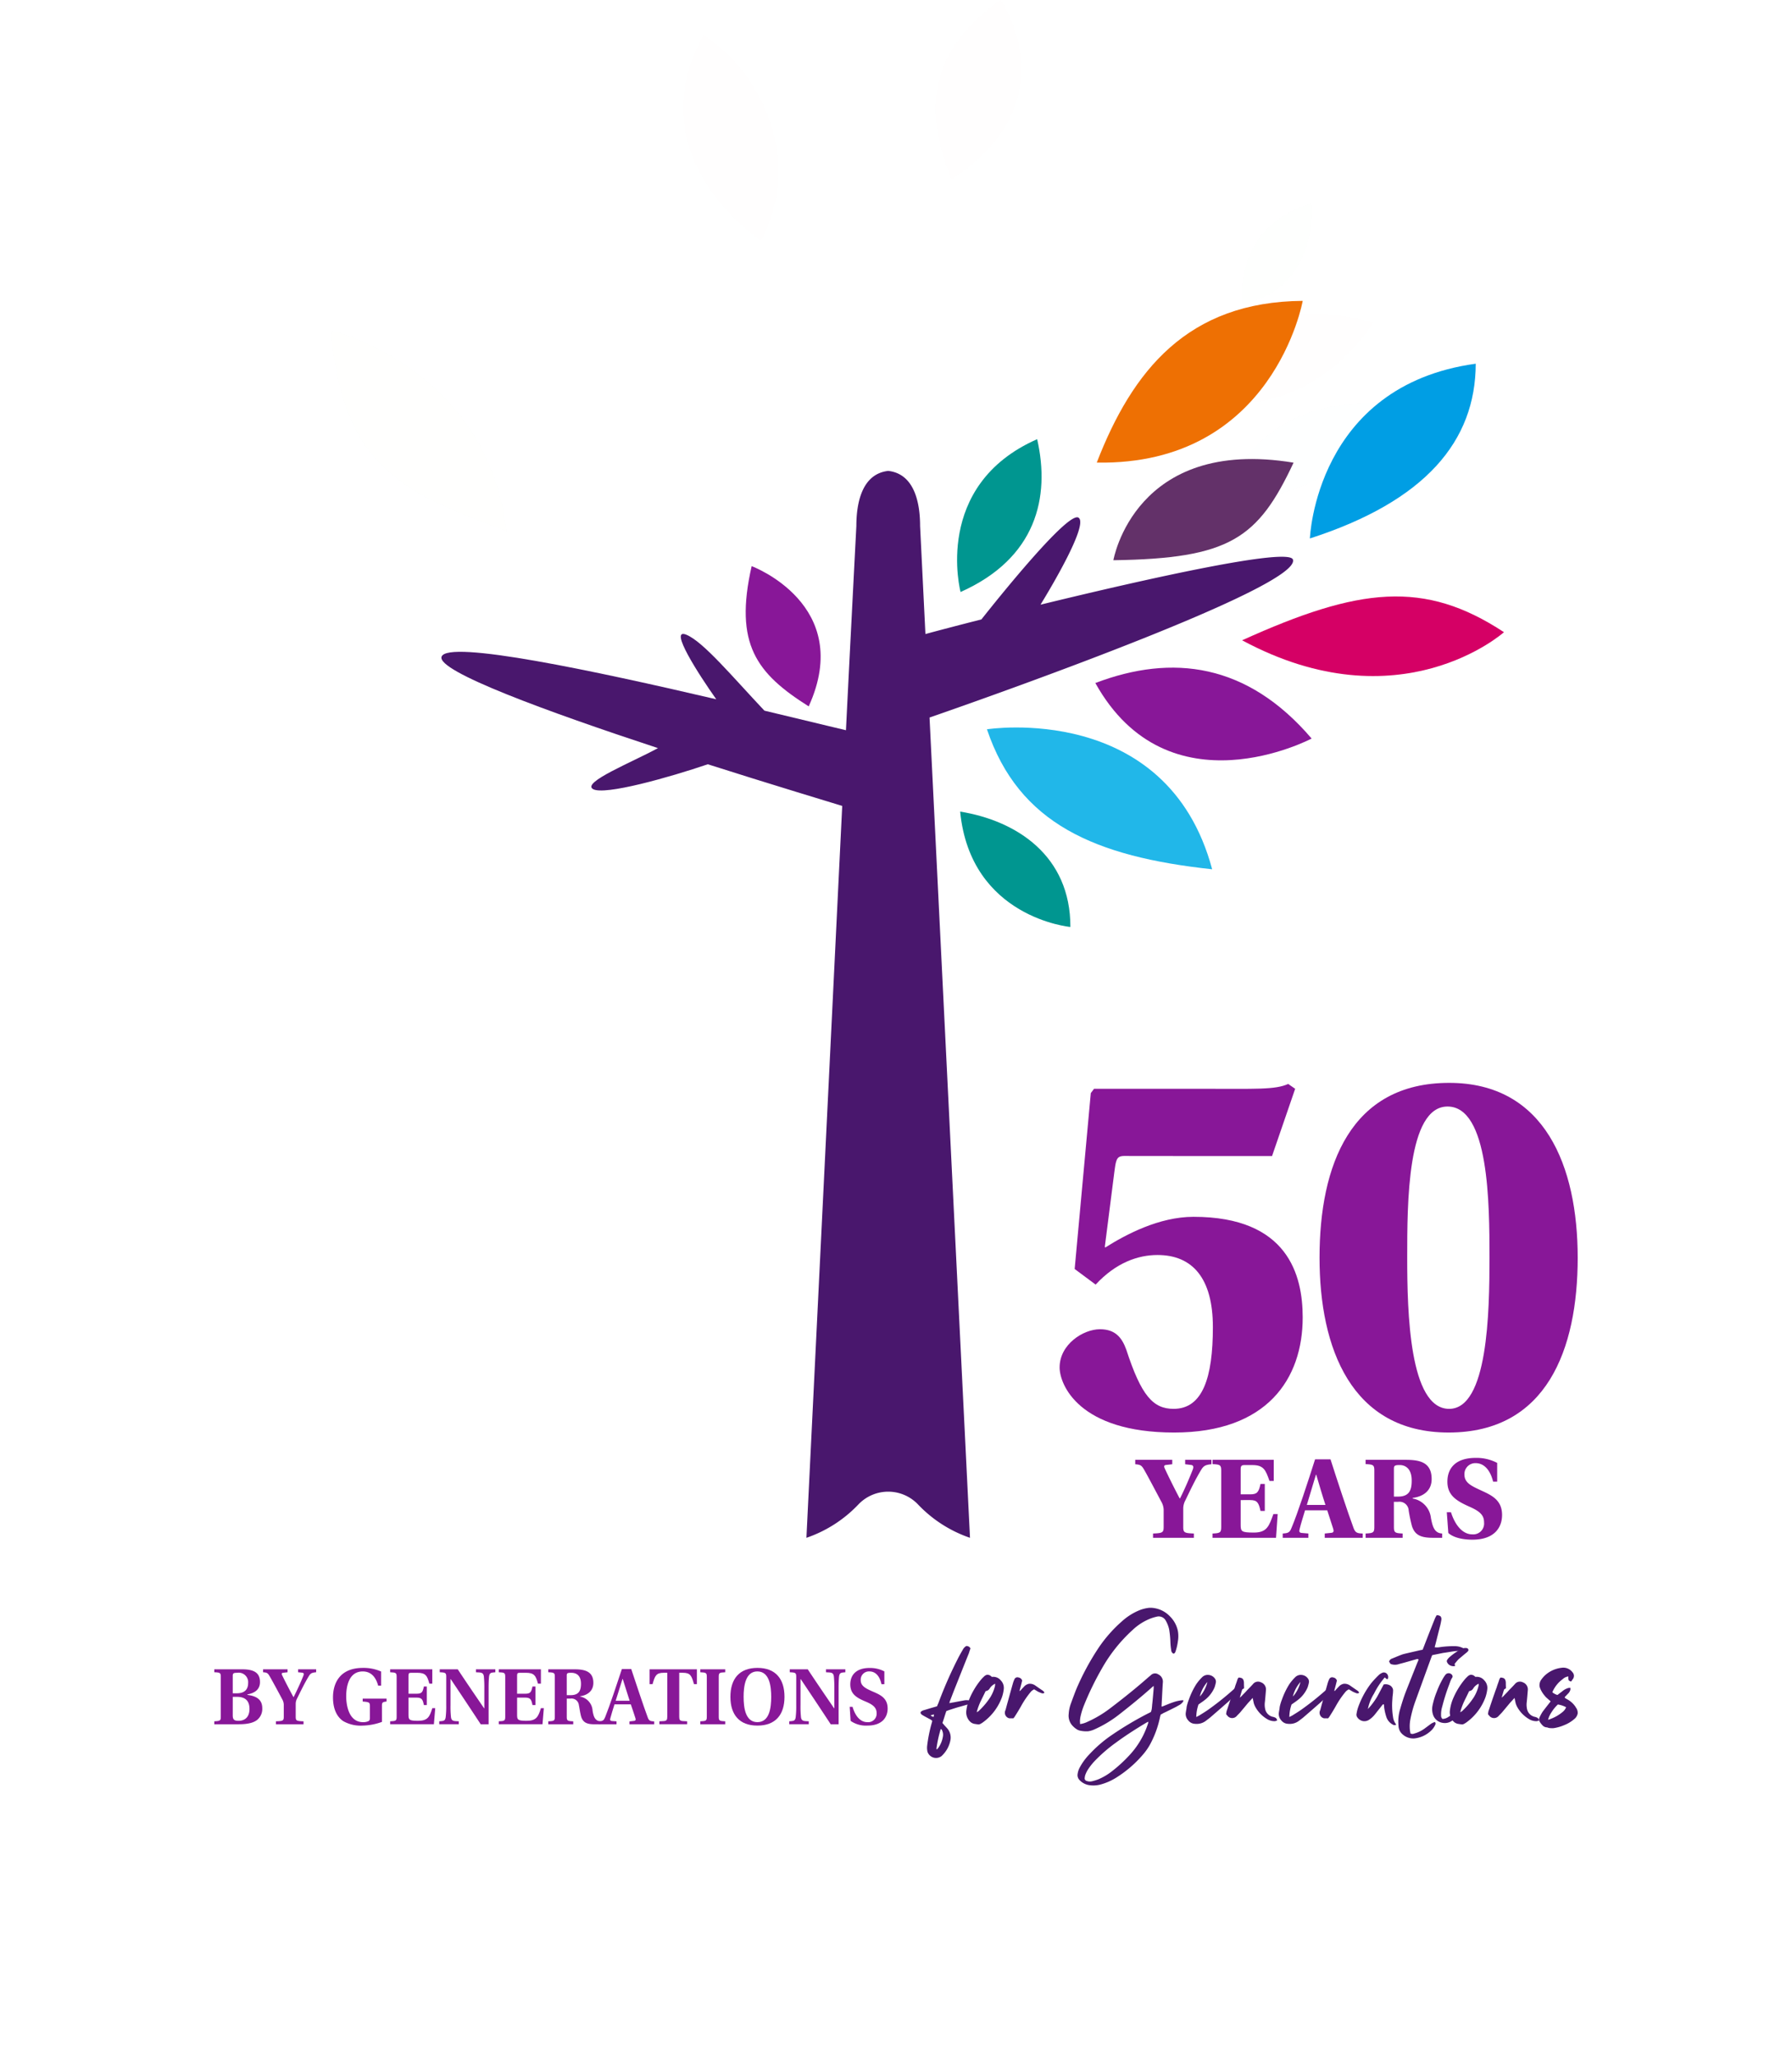 <svg xmlns="http://www.w3.org/2000/svg" width="418.071" height="479.828" viewBox="0 0 418.071 479.828">
  <g id="T-3" transform="translate(-750.961 -300)">
    <g id="t50-rgb" transform="translate(683.961 -2172)">
      <g id="words" transform="translate(117 2847)">
        <g id="temasek" transform="translate(0 30)" opacity="0">
          <path id="Path_18986" data-name="Path 18986" d="M76.694,358.646c0,.908.128,1.234,1.062,1.311l1.533.1v.863H70.957v-.863l1.456-.1c.884-.077,1.034-.4,1.034-1.311V345.467H72.27c-2.32,0-2.648.907-3.356,3.382h-.882v-4.418H82.219v4.418h-.884c-.7-2.474-1.034-3.382-3.358-3.382H76.694Z" transform="translate(27.391 -286.492)" fill="#49176d"/>
          <path id="Path_18987" data-name="Path 18987" d="M82.744,346.728c0-1.26-.178-1.363-1.972-1.438v-.86H93.338v4.27h-.825c-.631-2.373-1.006-3.229-3.532-3.229H86.845c-.68,0-.835.147-.835.856v5.455h2.718c1.616,0,1.894-.506,2.219-2.171h.886v5.413h-.886c-.325-1.69-.6-2.108-2.219-2.108H86.011v5.152c0,1.539.177,1.818,2.878,1.818,2.856,0,3.664-.969,4.445-3.57h.742l-.121,4.609H80.8v-.891c1.791-.073,1.943-.174,1.943-1.411Z" transform="translate(32.521 -286.492)" fill="#49176d"/>
          <path id="Path_18988" data-name="Path 18988" d="M93.022,360.92v-.888c1.262-.126,1.65-.025,1.8-1.338a30.926,30.926,0,0,0,.123-3.56v-8.407c0-1.236-.15-1.337-1.944-1.435v-.863h5.957c1.267,3.209,3.436,8.81,4.5,11.462h.074c1.361-3.509,3.313-8.027,4.6-11.462h5.654v.863c-1.767.073-2.08.08-2.08,1.317v11.866c0,1.265.227,1.459,1.99,1.557v.888H106.67v-.888c1.767-.074,1.945-.174,1.945-1.439V346.727h-.074c-1.393,3.739-4.486,11.346-5.421,13.92h-1.2c-1.518-4.139-4.34-10.684-5.627-13.92l.017.072v8.4a29.77,29.77,0,0,0,.126,3.56c.15,1.393.947,1.142,2.283,1.268v.888Z" transform="translate(37.445 -286.494)" fill="#49176d"/>
          <path id="Path_18989" data-name="Path 18989" d="M117.014,347.338h-.077c-.527,1.666-1.419,4.5-2.052,6.539h4.079c-.533-1.614-1.445-4.948-1.95-6.539M119,360.949v-.888h1.338c.554-.049.654-.328.453-.857-.4-1.311-1.168-3.355-1.467-4.237h-4.787c-.475,1.459-.922,3.011-1.265,4.114-.154.492-.109.875.445.948l1.441.035v.888h-5.5v-.888c1.39-.07,1.5-.125,2-1.338,1.39-3.394,3.63-9.87,5.118-14.364h2.556c1.334,4.066,3.752,11.21,4.824,14.526.33,1.028.694,1.128,1.955,1.177v.888Z" transform="translate(44.146 -286.521)" fill="#49176d"/>
          <path id="Path_18990" data-name="Path 18990" d="M133.142,349.023c-.607-2.7-1.971-3.836-3.636-3.836a2.473,2.473,0,0,0-2.6,2.626c0,1.842,1.746,2.574,3.537,3.382,2.4,1.01,4.573,1.993,4.573,5.15,0,2.5-1.516,5.1-6.163,5.1-1.617,0-3.788-.33-4.975-1.391l-.3-4.239h.857c.857,2.927,2.473,4.592,4.42,4.592a2.714,2.714,0,0,0,3.028-2.769c0-1.592-1.125-2.635-3.194-3.5-2.7-1.136-4.9-2.411-4.934-5.073-.032-2.951,1.968-4.947,5.807-4.947A9.229,9.229,0,0,1,134,345.187v3.836Z" transform="translate(49.754 -286.617)" fill="#49176d"/>
          <path id="Path_18991" data-name="Path 18991" d="M136.95,346.728c0-1.26-.154-1.363-1.944-1.438v-.86h12.671v4.291H146.8c-.631-2.37-1.088-3.253-3.612-3.253H141.37c-.682,0-.832.147-.832.856v5.455h2.4c1.614,0,1.9-.506,2.222-2.171h.884v5.58h-.884c-.327-1.693-.607-2.275-2.222-2.275h-2.4v5.152c0,1.539.174,1.818,2.875,1.818,2.853,0,3.486-1.163,4.267-3.76h.885l-.4,4.8H135.006v-.891c1.79-.073,1.944-.174,1.944-1.411Z" transform="translate(54.357 -286.492)" fill="#49176d"/>
          <path id="Path_18992" data-name="Path 18992" d="M158.113,345.39l-1.066-.125v-.835h6.258v.835a5.1,5.1,0,0,0-3.24,1.185,42.369,42.369,0,0,0-4.7,4.519,61,61,0,0,0,5.679,7.724,4.905,4.905,0,0,0,2.171,1.515l-.049.86-1.616-.052c-2.652-.073-3.745-.812-5.284-2.93-1.34-1.742-3.822-5.716-3.822-5.716,1.894-1.917,4.443-4.634,5.706-6.25.349-.428.309-.672-.035-.731m-8.768,1.338c0-1.236-.15-1.363-1.944-1.438v-.86h7.254v.86c-1.791.074-1.945.178-1.945,1.438v11.866c0,1.262.158,1.338,1.952,1.436v.891H147.4v-.891c1.794-.1,1.944-.2,1.944-1.436Z" transform="translate(59.348 -286.492)" fill="#49176d"/>
        </g>
        <g id="for_gen" data-name="for gen" transform="translate(50)" opacity="0">
          <path id="Path_18993" data-name="Path 18993" d="M122.715,330.361a2.393,2.393,0,0,0-.274-1.309c-.062-.143-.153-.2-.275-.181a28.928,28.928,0,0,0-1,4.627l.076.046.076.015.184-.184a6.254,6.254,0,0,0,1.217-3.016m-2.223-4.354a3.03,3.03,0,0,0,.122-.518,1.05,1.05,0,0,0-.366.029c-.02,0-.163.042-.425.123a1.076,1.076,0,0,0,.669.365m8.284-3.838.259.031.182.091.136.153.153.241-.107.138-.136.077-.184.046-.151.045-1.281.365c-.567.164-1,.288-1.309.366q-.64.185-2.225.7-.027,0-.638.245-.185.545-.487,1.505t-.426,1.265a3.07,3.07,0,0,1,.366.426q.821.884.882.975a3.259,3.259,0,0,1,.638,2.526,6.668,6.668,0,0,1-1.248,2.863,7.4,7.4,0,0,1-.822.916,2.106,2.106,0,0,1-3.289-.976,4.2,4.2,0,0,1-.091-1.339,33.818,33.818,0,0,1,1.066-5.359,2.822,2.822,0,0,0,.122-.551l-.289-.226c-.112-.072-.25-.147-.411-.229a3.165,3.165,0,0,1-.335-.184c-.506-.264-.945-.5-1.31-.731q-.425-.271-.366-.609c.062-.163.276-.314.64-.456q.428-.121,1.432-.429c.06-.018.649-.192,1.766-.516a5.856,5.856,0,0,1,.275-.64,97.169,97.169,0,0,1,4.508-10.323c.222-.467.619-1.188,1.185-2.163a2.169,2.169,0,0,1,.825-.915.971.971,0,0,1,1,.548c-.224.649-.335,1-.335,1.037q-.581,1.431-1.659,4.142t-1.539,3.868q-.549,1.368-1.248,3.227a1.575,1.575,0,0,0-.122.487c.63-.123.964-.182,1-.182q2.07-.393,2.62-.488a3.065,3.065,0,0,1,.944.031" transform="translate(47.295 -300.559)" fill="#49176d"/>
          <path id="Path_18994" data-name="Path 18994" d="M131.775,316.87a1.853,1.853,0,0,0,.031-.518,2.986,2.986,0,0,0-1.219,1.034,1.319,1.319,0,0,1-1.006.7c-.1.224-.288.614-.562,1.174s-.481.983-.624,1.278-.3.675-.471,1.14a11.167,11.167,0,0,0-.411,1.341,2.355,2.355,0,0,1,.366-.215,17.017,17.017,0,0,0,2.8-3.288,8.925,8.925,0,0,0,1.1-2.65m-.7-2.1a2.231,2.231,0,0,1,2.041.807,2.5,2.5,0,0,1,.7,2.056,8.731,8.731,0,0,1-.426,1.888,12.6,12.6,0,0,1-4.394,5.82,4.622,4.622,0,0,1-.516.332,1.482,1.482,0,0,1-.49.184c-.039,0-.149-.011-.32-.031s-.283-.035-.335-.046-.146-.025-.288-.045a1.356,1.356,0,0,1-.321-.076l-.258-.1-.289-.17-.259-.229a3.054,3.054,0,0,1-.822-2.619,10.172,10.172,0,0,1,.609-2.407,17.811,17.811,0,0,1,2.8-4.721,8.032,8.032,0,0,1,.7-.729,1.417,1.417,0,0,1,.714-.411,1.357,1.357,0,0,1,.809.227c.018.021.13.114.335.275" transform="translate(50.355 -298.641)" fill="#49176d"/>
          <path id="Path_18995" data-name="Path 18995" d="M140.351,317.822a1.291,1.291,0,0,1,.366.459.662.662,0,0,1-.7.09c-.223-.081-.506-.2-.851-.365-.062-.039-.346-.215-.854-.519a2.364,2.364,0,0,0-.882.7,20.752,20.752,0,0,0-2.192,3.257q-.642,1.126-1.25,2.072a4.619,4.619,0,0,1-.518.731h-.943a1.329,1.329,0,0,1-.885-1.948q.151-.61.67-2.469.608-2.224,1-3.592a6.336,6.336,0,0,1,.4-1.1.75.75,0,0,1,.959-.411,1.028,1.028,0,0,1,.839.715c-.062.283-.163.69-.3,1.217s-.244.914-.306,1.157l.093.06.121-.107.123-.135.091-.123q.608-.64.638-.669a2.047,2.047,0,0,1,1.157-.654,2.2,2.2,0,0,1,1.311.317l.576.4c.672.466,1.116.77,1.341.912" transform="translate(52.957 -298.465)" fill="#49176d"/>
          <path id="Path_18996" data-name="Path 18996" d="M160.638,330.062l.06-.363-.4.184q-4.143,2.464-7.158,4.688a35.786,35.786,0,0,0-5.086,4.418,14.033,14.033,0,0,0-1.523,1.978,6.144,6.144,0,0,0-.609,1.341c-.041.2-.07.4-.091.609a.609.609,0,0,0,.426.579,2.171,2.171,0,0,0,1.309.09,11.437,11.437,0,0,0,1.4-.425,13.75,13.75,0,0,0,3.016-1.736,33.089,33.089,0,0,0,4.508-4.143,19.532,19.532,0,0,0,4.142-7.218m-15.9-.578c0,.022.011.275.031.762a5.286,5.286,0,0,0,1.645-.487,26.472,26.472,0,0,0,5.267-3.107q5.3-4.021,9.107-7.4a3.64,3.64,0,0,0,.289-.229c.132-.112.229-.2.29-.258a1.373,1.373,0,0,1,1.673-.093,1.87,1.87,0,0,1,1.037,1.92q-.063.791-.3,5.511l.062.091c.222-.08.516-.2.882-.348s.679-.279.944-.383.558-.208.884-.318a8.683,8.683,0,0,1,.958-.275c.316-.072.634-.126.959-.167h.428l-.093.335a4.288,4.288,0,0,1-.609.609c-.264.163-.62.363-1.066.609-.365.184-.884.442-1.553.776s-1.108.544-1.31.626c-.02.02-.254.153-.7.394-.1.387-.153.59-.153.61a22.981,22.981,0,0,1-1.95,5.633,13.8,13.8,0,0,1-2.131,3.2,27.042,27.042,0,0,1-6.061,5.207,13.548,13.548,0,0,1-3.838,1.676,6.475,6.475,0,0,1-2.679.093,3.9,3.9,0,0,1-2.132-1.188,1.629,1.629,0,0,1-.426-1.37,4.387,4.387,0,0,1,.426-1.4,13.785,13.785,0,0,1,2.253-3.138,30.77,30.77,0,0,1,5.423-4.658,78.671,78.671,0,0,1,8.069-4.812l.275-.138.334-.168.3-.153a2.061,2.061,0,0,0,.153-.425,2.825,2.825,0,0,0,.076-.4c.01-.1.025-.247.046-.442s.031-.328.031-.408q.09-.581.363-3.871v-.547a4,4,0,0,0-.516.425q-3.137,2.8-7.431,6.153a27.289,27.289,0,0,1-5.817,3.532,5.565,5.565,0,0,1-1.492.459,6.631,6.631,0,0,1-1.98-.153,2.256,2.256,0,0,1-.851-.4,4.12,4.12,0,0,1-.7-.579,3.44,3.44,0,0,1-1.037-2.922,8.375,8.375,0,0,1,.487-2.347q.943-2.59,1.31-3.473a59.528,59.528,0,0,1,5.239-9.684,32.035,32.035,0,0,1,5.39-6.09,13.957,13.957,0,0,1,4.263-2.651,8.739,8.739,0,0,1,2.041-.488,5.4,5.4,0,0,1,1.4.093,6.438,6.438,0,0,1,3.487,1.9,6.68,6.68,0,0,1,1.874,3.519,7.252,7.252,0,0,1-.031,2.376,12.03,12.03,0,0,1-.578,2.4c-.122.264-.275.4-.457.4a.974.974,0,0,1-.519-.853,14.4,14.4,0,0,1-.181-1.767,21.909,21.909,0,0,0-.306-3.1,7.214,7.214,0,0,0-.76-1.951,1.868,1.868,0,0,0-2.163-.944,10.318,10.318,0,0,0-1.858.61,12.957,12.957,0,0,0-3.716,2.467,36.058,36.058,0,0,0-7.187,9.015,68.411,68.411,0,0,0-4.2,8.647,15.969,15.969,0,0,0-.823,2.741c-.039.246-.07.508-.091.793" transform="translate(57.217 -303.125)" fill="#49176d"/>
          <path id="Path_18997" data-name="Path 18997" d="M166.628,315.947a8,8,0,0,0-1.767,3.38,5.267,5.267,0,0,0,.731-.943,8.268,8.268,0,0,0,.642-1.233,7.342,7.342,0,0,0,.394-1.2m7.4,1.067a.64.64,0,0,1,.031.912,5.429,5.429,0,0,1-.762.884c-.872.872-1.564,1.534-2.07,1.979q-1.279,1.132-3.989,3.473l-.335.259c-.122.091-.25.188-.382.289l-.318.243a3.546,3.546,0,0,1-2.5.641,2.075,2.075,0,0,1-1.54-.794,2.222,2.222,0,0,1-.592-1.642q.029-.276.122-.792a5.221,5.221,0,0,0,.091-.67,10.2,10.2,0,0,1,.518-1.736,17.855,17.855,0,0,1,1.706-3.563,10.862,10.862,0,0,1,1.4-1.675,1.849,1.849,0,0,1,1.494-.532,2.038,2.038,0,0,1,1.431.777,1.253,1.253,0,0,1,.273,1,10,10,0,0,1-.3,1.125,7.4,7.4,0,0,1-2.5,3.108c-.042.041-.457.337-1.25.884a9.317,9.317,0,0,0-.516,2.923c.485-.244.741-.374.762-.4.952-.591,1.6-1,1.948-1.25a66.016,66.016,0,0,0,6.121-4.9,1.751,1.751,0,0,1,1.157-.547" transform="translate(65.051 -298.633)" fill="#49176d"/>
          <path id="Path_18998" data-name="Path 18998" d="M179.693,324.05a.765.765,0,0,1,.488.7c-.3.1-.467.153-.488.153a3.39,3.39,0,0,1-1.979-.578,7.423,7.423,0,0,1-2.467-2.5,4.625,4.625,0,0,1-.487-1.067c-.02-.06-.112-.485-.275-1.279q-1,1.1-1.066,1.157-.3.367-.9,1.083t-.9,1.08q-.3.337-.791.822a1.412,1.412,0,0,1-2.223.031,2.157,2.157,0,0,0-.3-.335,3.1,3.1,0,0,1,.243-1.157q.244-.76.548-1.661t.656-1.9c.23-.669.429-1.217.592-1.643.041-.164.093-.331.153-.5l.2-.562c.072-.2.128-.366.168-.488a1.589,1.589,0,0,1,.334-.669,1.724,1.724,0,0,1,.715.122.782.782,0,0,1,.38.365,1.865,1.865,0,0,1,.154.7c0,.306.008.69.029,1.157l-.029.184-.2.105-.2.137c-.041.123-.1.3-.166.534s-.137.461-.2.684-.132.456-.213.7c.283-.244.436-.375.454-.394q.215-.246.52-.551t.547-.578q.244-.274.519-.548t.547-.562q.274-.29.519-.562a1.5,1.5,0,0,1,1.826-.4,1.757,1.757,0,0,1,1.188,1.736q-.154,1.919-.244,2.773a4.69,4.69,0,0,0,.031,1.612,2.356,2.356,0,0,0,1.736,1.92,2.12,2.12,0,0,1,.578.181" transform="translate(67.762 -298.451)" fill="#49176d"/>
          <path id="Path_18999" data-name="Path 18999" d="M182.108,315.947a8.011,8.011,0,0,0-1.766,3.38,5.268,5.268,0,0,0,.731-.943,8.134,8.134,0,0,0,.641-1.233,7.087,7.087,0,0,0,.394-1.2m7.4,1.067a.64.64,0,0,1,.031.912,5.434,5.434,0,0,1-.762.884c-.872.872-1.564,1.534-2.07,1.979q-1.279,1.132-3.989,3.473l-.335.259c-.122.091-.25.188-.382.289l-.318.243a3.546,3.546,0,0,1-2.5.641,2.075,2.075,0,0,1-1.54-.794,2.222,2.222,0,0,1-.592-1.642q.029-.276.122-.792a5.22,5.22,0,0,0,.091-.67,10.191,10.191,0,0,1,.518-1.736,17.778,17.778,0,0,1,1.706-3.563,10.86,10.86,0,0,1,1.4-1.675,1.85,1.85,0,0,1,1.494-.532,2.037,2.037,0,0,1,1.431.777,1.258,1.258,0,0,1,.273,1,10,10,0,0,1-.3,1.125,7.4,7.4,0,0,1-2.5,3.108c-.042.041-.457.337-1.25.884a9.276,9.276,0,0,0-.516,2.923c.485-.244.741-.374.762-.4.952-.591,1.6-1,1.948-1.25a66.189,66.189,0,0,0,6.121-4.9,1.751,1.751,0,0,1,1.157-.547" transform="translate(71.283 -298.633)" fill="#49176d"/>
          <path id="Path_19000" data-name="Path 19000" d="M192.7,317.822a1.291,1.291,0,0,1,.366.459.662.662,0,0,1-.7.09c-.223-.081-.506-.2-.853-.365-.06-.039-.345-.215-.853-.519a2.364,2.364,0,0,0-.882.7,20.751,20.751,0,0,0-2.192,3.257q-.642,1.126-1.25,2.072a4.663,4.663,0,0,1-.516.731h-.944a1.329,1.329,0,0,1-.885-1.948q.152-.61.67-2.469.608-2.224,1-3.592a6.332,6.332,0,0,1,.4-1.1.751.751,0,0,1,.959-.411,1.028,1.028,0,0,1,.839.715c-.06.283-.163.69-.3,1.217s-.244.914-.306,1.157l.093.06.121-.107.123-.135.091-.123q.608-.64.64-.669a2.039,2.039,0,0,1,1.156-.654,2.2,2.2,0,0,1,1.311.317l.576.4c.672.466,1.116.77,1.341.912" transform="translate(74.033 -298.465)" fill="#49176d"/>
          <path id="Path_19001" data-name="Path 19001" d="M199.1,325.823c.021,0,.062.091.122.275a.9.9,0,0,1-.882-.122,3.12,3.12,0,0,1-1.37-1.647,11.969,11.969,0,0,1-.548-2.434c0-.081-.021-.276-.062-.579l-.167-.015-.091.062-.062.091-.076.074q-1.706,2.165-1.736,2.194a5.727,5.727,0,0,1-1.309,1.189,1.981,1.981,0,0,1-1.478.3,2.048,2.048,0,0,1-1.262-.854,1.051,1.051,0,0,1-.182-.881,8.7,8.7,0,0,1,.3-1.279,20.259,20.259,0,0,1,3.138-5.848,22.838,22.838,0,0,1,1.706-1.826,2.374,2.374,0,0,1,.762-.52.959.959,0,0,1,1.035.062,1.1,1.1,0,0,1,.426,1.006l-.06.334H197l-.229-.2-.2-.168a18.2,18.2,0,0,0-2.5,3.776,10.585,10.585,0,0,0-1.432,3.594,16.839,16.839,0,0,0,2.1-2.772q.122-.183,1.584-2.954a1.925,1.925,0,0,1,1.2.091,1.525,1.525,0,0,1,.867.762,1.182,1.182,0,0,1,.122.669,8.564,8.564,0,0,1-.076.961,8.532,8.532,0,0,0-.076.9,17.028,17.028,0,0,0,.152,4.26,3.414,3.414,0,0,0,.578,1.494" transform="translate(76.488 -298.791)" fill="#49176d"/>
          <path id="Path_19002" data-name="Path 19002" d="M212.729,312.059a1.128,1.128,0,0,1,.578.578,7.139,7.139,0,0,1-1.355.077,8.555,8.555,0,0,0-1.293.045c-.286.039-.715.105-1.3.2s-1.02.159-1.324.2c-.121.02-.975.2-2.558.516a3.047,3.047,0,0,0-.182.4q-3.046,8.374-3.685,10.14a27.986,27.986,0,0,0-1.25,4.479,8.606,8.606,0,0,0-.091,2.558q0,.029.122.7a1.023,1.023,0,0,0,.822.031,7.583,7.583,0,0,0,2.682-1.341c.607-.446,1-.742,1.187-.884a3.483,3.483,0,0,1,1-.487.558.558,0,0,1,.062.7,4.16,4.16,0,0,1-.67,1.034,6.632,6.632,0,0,1-4.2,2.1A3.765,3.765,0,0,1,198.2,331.8a2.782,2.782,0,0,1-.609-1.735,9.953,9.953,0,0,1,.4-3.839q.7-2.434,1.248-3.836.212-.579,2.77-7a6.522,6.522,0,0,0,.276-.7l-.184-.091-.137-.031-.151.046-.137.046c-.3.079-.721.2-1.248.348s-1.016.29-1.463.412-.863.234-1.248.334a2.808,2.808,0,0,1-1.98-.031,5.3,5.3,0,0,1-.334-.547,1.008,1.008,0,0,1,.7-.7c1.342-.568,2.213-.914,2.62-1.034q.334-.093,4.051-.945a4.045,4.045,0,0,0,.456-.091q.3-.732.306-.763.3-.791.807-2.087t.944-2.4q.442-1.115.837-2.087,0-.031.366-.7a1.379,1.379,0,0,1,.929.273,1.075,1.075,0,0,1,.167.853c-.06.387-.142.794-.244,1.217q-.061.215-1.126,4.448-.03.063-.182.67a3.3,3.3,0,0,0,1.126,0,22.373,22.373,0,0,1,3.624-.245,4.339,4.339,0,0,1,1.95.49" transform="translate(78.672 -302.629)" fill="#49176d"/>
          <path id="Path_19003" data-name="Path 19003" d="M210.606,309.832a.523.523,0,0,1,.382.272.394.394,0,0,1-.046.428,2.763,2.763,0,0,1-.365.365c-.182.142-.432.344-.746.609s-.541.459-.684.578a4.245,4.245,0,0,0-.579.52c-.062.06-.314.365-.762.912.06.264.093.408.093.428l-.032.093a1.793,1.793,0,0,1-1.065-.139,1.5,1.5,0,0,1-.729-.717.557.557,0,0,1,.028-.638,3.412,3.412,0,0,1,.4-.49,13.329,13.329,0,0,1,2.923-2.01,1.849,1.849,0,0,1,1.188-.21m-2.8,15.2a1.4,1.4,0,0,1,.762-.215l.029.337-.091.3a3.708,3.708,0,0,1-1.4,1.384,2.84,2.84,0,0,1-2.041.443,2.8,2.8,0,0,1-2.316-1.95,4.121,4.121,0,0,1-.123-2.01,18.146,18.146,0,0,1,1.006-3.32,20.451,20.451,0,0,1,1.645-3.411c.181-.264.3-.435.365-.516a.965.965,0,0,1,1.31-.213.81.81,0,0,1,.351.439.556.556,0,0,1-.107.5,3.042,3.042,0,0,0-.229.411c-.07.151-.128.282-.167.394l-.154.428c-.06.173-.112.309-.151.41a45.838,45.838,0,0,0-1.584,5.027,6.264,6.264,0,0,0-.272,2.069,1,1,0,0,0,.335.825,2.589,2.589,0,0,0,1.431-.519q.884-.547,1.4-.822" transform="translate(81.555 -300.432)" fill="#49176d"/>
          <path id="Path_19004" data-name="Path 19004" d="M212.2,316.87a1.924,1.924,0,0,0,.031-.518,2.986,2.986,0,0,0-1.219,1.034,1.319,1.319,0,0,1-1.006.7c-.1.224-.288.614-.562,1.174s-.484.983-.623,1.278-.3.675-.471,1.14a11.469,11.469,0,0,0-.414,1.341,2.52,2.52,0,0,1,.366-.215,16.983,16.983,0,0,0,2.8-3.288,8.925,8.925,0,0,0,1.1-2.65m-.7-2.1a2.232,2.232,0,0,1,2.042.807,2.5,2.5,0,0,1,.7,2.056,8.812,8.812,0,0,1-.426,1.888,12.593,12.593,0,0,1-4.386,5.818,4.364,4.364,0,0,1-.516.332,1.451,1.451,0,0,1-.49.184c-.039,0-.146-.011-.318-.031s-.283-.035-.335-.046-.147-.025-.288-.045a1.373,1.373,0,0,1-.323-.076l-.258-.1-.289-.17-.258-.229a3.063,3.063,0,0,1-.822-2.619,10.17,10.17,0,0,1,.607-2.407,17.889,17.889,0,0,1,2.8-4.721,7.842,7.842,0,0,1,.7-.729,1.412,1.412,0,0,1,.717-.411,1.356,1.356,0,0,1,.806.227c.018.021.13.114.334.275" transform="translate(82.736 -298.641)" fill="#49176d"/>
          <path id="Path_19005" data-name="Path 19005" d="M223.248,324.05a.765.765,0,0,1,.488.7c-.3.1-.467.153-.488.153a3.39,3.39,0,0,1-1.979-.578,7.424,7.424,0,0,1-2.467-2.5,4.623,4.623,0,0,1-.487-1.067c-.02-.06-.112-.485-.275-1.279q-1,1.1-1.066,1.157-.3.367-.9,1.083t-.9,1.08q-.3.337-.791.822a1.412,1.412,0,0,1-2.223.031,2.155,2.155,0,0,0-.3-.335,3.1,3.1,0,0,1,.243-1.157q.244-.76.548-1.661t.656-1.9c.23-.669.429-1.217.592-1.643.041-.164.093-.331.153-.5l.2-.562c.072-.2.128-.366.168-.488a1.589,1.589,0,0,1,.334-.669,1.735,1.735,0,0,1,.717.122.785.785,0,0,1,.379.365,1.865,1.865,0,0,1,.154.7c0,.306.01.69.029,1.157l-.029.184-.2.105-.2.137c-.041.123-.1.3-.166.534s-.137.461-.2.684-.132.456-.213.7c.283-.244.438-.375.456-.394.142-.164.316-.348.519-.551s.386-.394.547-.578.335-.365.519-.548.365-.369.547-.562.355-.381.519-.562a1.5,1.5,0,0,1,1.826-.4,1.757,1.757,0,0,1,1.188,1.736q-.154,1.919-.244,2.773a4.692,4.692,0,0,0,.031,1.612,2.356,2.356,0,0,0,1.736,1.92,2.1,2.1,0,0,1,.578.181" transform="translate(85.299 -298.451)" fill="#49176d"/>
          <path id="Path_19006" data-name="Path 19006" d="M225.92,323.345a2.434,2.434,0,0,0,.731-1.035,6.243,6.243,0,0,0-1.919-.638,8.893,8.893,0,0,0-1.476,1.8,5.62,5.62,0,0,0-.808,1.767,9.575,9.575,0,0,0,3.471-1.889m3.107-.851a2.028,2.028,0,0,1,.32,1.3,2.141,2.141,0,0,1-.777,1.264,8.119,8.119,0,0,1-2.375,1.431,9.831,9.831,0,0,1-2.467.7,6.592,6.592,0,0,1-1.006-.029l-.243-.062-.274-.091a1.462,1.462,0,0,1-.945-.365,4.979,4.979,0,0,1-.76-.945,1.04,1.04,0,0,1-.062-.975,11.457,11.457,0,0,1,.7-1.31c.081-.122.628-.83,1.644-2.132l.091-.107.091-.121.091-.107c-.691-.609-1.055-.934-1.1-.976q-.215-.24-.488-.578a5.952,5.952,0,0,1-.578-.882,4.3,4.3,0,0,1-.426-1.035,2.236,2.236,0,0,1,.457-1.676,6.361,6.361,0,0,1,.76-.884,6.907,6.907,0,0,1,3.868-1.8,2.685,2.685,0,0,1,2.62,1.065,1.23,1.23,0,0,1,.09,1.523c-.02.022-.163.224-.426.609a1.081,1.081,0,0,1-.578-.3,2.192,2.192,0,0,1-.062-.882,2.253,2.253,0,0,0-1.309.609,7.189,7.189,0,0,0-2.438,3.077,3.2,3.2,0,0,0,1.189.638c.711-.548,1.1-.842,1.156-.884a3.666,3.666,0,0,1,1.432-.76l.426-.031v.457a2.017,2.017,0,0,1-.547.912c-.021.022-.286.294-.792.822l.121.2.244.153.182.107a5.379,5.379,0,0,1,2.041,1.857l.031.093Z" transform="translate(88.717 -299.115)" fill="#49176d"/>
        </g>
        <g id="by_gen" data-name="by gen" transform="translate(-50)" opacity="0">
          <path id="Path_19007" data-name="Path 19007" d="M6.535,313.359c2.766,0,4.12.844,4.12,2.964,0,1.648-1.08,2.55-2.923,2.884v.118c1.766.236,3.453.863,3.453,3.1a3.313,3.313,0,0,1-1.159,2.708c-.8.647-2.1,1.039-4.336,1.039H0v-.687c1.373-.079,1.511-.157,1.511-1.1v-9.242c0-.961-.137-1.039-1.511-1.1v-.687ZM4.3,318.951h.961c1.825,0,2.63-.922,2.63-2.414a2.211,2.211,0,0,0-2.512-2.373c-.884.02-1.079.078-1.079.745Zm0,5.141c0,.982.314,1.275,1.354,1.275,1.334,0,2.55-.725,2.55-2.786,0-1.766-.882-2.8-2.9-2.8h-1Z" transform="translate(0 -299.004)" fill="#881798"/>
          <path id="Path_19008" data-name="Path 19008" d="M11.111,326.172v-.687c1.687-.059,1.825-.157,1.825-1.1V321.56a2.68,2.68,0,0,0-.373-1.236c-.764-1.452-2.177-4.061-2.864-5.258-.471-.8-.609-.961-1.589-1.02v-.687h5.709v.687l-1.039.118c-.372.02-.353.294-.216.589.707,1.471,1.9,3.746,2.63,5.082h.039c.9-1.766,1.786-3.728,2.275-4.985.178-.45.079-.666-.255-.706l-.98-.1v-.687H20.49v.687c-1.06.1-1.314.236-1.786,1.041-.825,1.353-1.786,3.3-2.669,5.1a2.591,2.591,0,0,0-.313,1.257v2.943c0,.941.116,1.039,1.825,1.1v.687Z" transform="translate(3.266 -299.004)" fill="#881798"/>
          <path id="Path_19009" data-name="Path 19009" d="M31.16,325.719a14.085,14.085,0,0,1-4.493.863,8.285,8.285,0,0,1-4.533-1.039c-1.393-.941-2.393-2.689-2.393-5.553,0-3,1.354-6.867,6.985-6.867a10.066,10.066,0,0,1,4.237.844v3.3h-.687c-.47-1.766-1.491-3.316-3.589-3.316-3.335,0-3.866,3.669-3.866,5.787,0,1.57.373,6.044,3.944,6.044a2.932,2.932,0,0,0,1.157-.2c.314-.118.432-.334.432-.766v-2.727c0-.923-.137-1-1.687-1.119v-.67h5.571v.666c-.961.118-1.079.2-1.079,1.08Z" transform="translate(7.947 -299.1)" fill="#881798"/>
          <path id="Path_19010" data-name="Path 19010" d="M30.759,315.145c0-.962-.137-1.041-1.511-1.1v-.686h9.83V316.7H38.39c-.49-1.844-.863-2.532-2.805-2.532H34.192c-.55,0-.668.118-.668.668v4.218h1.864c1.255,0,1.452-.372,1.727-1.687H37.8V321.7h-.687c-.254-1.3-.471-1.746-1.727-1.746H33.525v4c0,1.177.137,1.412,2.237,1.412,2.218,0,2.707-.9,3.316-2.943h.687l-.314,3.746h-10.2v-.686c1.373-.059,1.511-.137,1.511-1.1Z" transform="translate(11.775 -299.004)" fill="#881798"/>
          <path id="Path_19011" data-name="Path 19011" d="M47.085,326.172c-2.3-3.512-4.63-7-6.985-10.517h-.059v6.024a23.377,23.377,0,0,0,.1,2.766c.118,1.1.746.961,1.825,1.039v.687H37.413v-.687c.98-.1,1.393-.02,1.511-1.039a21.829,21.829,0,0,0,.118-2.766v-6.515c0-.98-.137-1.059-1.512-1.118v-.687h4.2c1.943,2.944,4.061,6.044,6.141,9.085h.059v-4.61a27.394,27.394,0,0,0-.1-2.746c-.118-1.1-.766-.962-1.846-1.041v-.687H50.5v.687c-.961.1-1.334.02-1.471,1.041-.059.647-.1,1.353-.1,2.746v8.339Z" transform="translate(15.063 -299.004)" fill="#881798"/>
          <path id="Path_19012" data-name="Path 19012" d="M48.822,315.145c0-.962-.137-1.041-1.511-1.1v-.686h9.83V316.7h-.687c-.49-1.844-.863-2.532-2.805-2.532H52.255c-.55,0-.668.118-.668.668v4.218h1.864c1.255,0,1.452-.372,1.727-1.687h.687V321.7h-.687c-.254-1.3-.471-1.746-1.727-1.746H51.588v4c0,1.177.137,1.412,2.237,1.412,2.218,0,2.707-.9,3.316-2.943h.687l-.314,3.746h-10.2v-.686c1.373-.059,1.511-.137,1.511-1.1Z" transform="translate(19.049 -299.004)" fill="#881798"/>
          <path id="Path_19013" data-name="Path 19013" d="M59.862,324.386c0,.962.137,1.041,1.511,1.1v.686H55.545v-.686c1.393-.059,1.53-.137,1.53-1.1v-9.24c0-.962-.137-1.041-1.53-1.1v-.686h6.221c2.55,0,4.3.647,4.3,3.159,0,1.825-1.275,2.864-3.08,3.119v.078a3.543,3.543,0,0,1,2.9,3.3c.236,1.373.55,2.393,1.864,2.473v.686H66.239c-1.746,0-2.609-.47-3.021-1.786-.255-.922-.393-2.06-.53-2.687a1.722,1.722,0,0,0-1.962-1.512h-.863Zm0-5h.922c1.923,0,2.394-1.1,2.394-2.65,0-1.981-1.079-2.57-2.3-2.57-1,0-1.02.157-1.02.766Z" transform="translate(22.363 -299.004)" fill="#881798"/>
          <path id="Path_19014" data-name="Path 19014" d="M71.121,326.2v-.666l1.02-.119c.431-.039.509-.273.353-.686-.314-1-.825-2.492-1.06-3.178H67.627c-.352,1.157-.706,2.216-.961,3.2-.118.412-.1.627.353.686l1.079.079v.687h-4.18v-.687c1.041-.059,1.217-.216,1.551-1.039,1.059-2.63,2.727-7.653,3.885-11.165h2.177c1.039,3.16,2.9,8.731,3.846,11.283.295.784.55.884,1.511.943v.666ZM69.55,315.638h-.059c-.411,1.275-1.1,3.473-1.589,5.082h3.257c-.412-1.275-1.216-3.866-1.609-5.082" transform="translate(25.734 -299.027)" fill="#881798"/>
          <path id="Path_19015" data-name="Path 19015" d="M79.312,324.406c0,.707.118.962.825,1.021l1.02.057v.687H74.682v-.687l1.039-.057c.687-.059.8-.314.8-1.021V314.164H75.7c-1.786,0-2.06.707-2.609,2.648H72.4v-3.453H83.432v3.453h-.686c-.55-1.941-.805-2.648-2.609-2.648h-.825Z" transform="translate(29.152 -299.004)" fill="#881798"/>
          <path id="Path_19016" data-name="Path 19016" d="M85.135,324.386c0,.941.118,1.041,1.511,1.1v.686H80.837v-.686c1.373-.059,1.511-.137,1.511-1.1v-9.24c0-.962-.137-1.041-1.511-1.1v-.686h5.808v.686c-1.393.059-1.511.137-1.511,1.1Z" transform="translate(32.547 -299.004)" fill="#881798"/>
          <path id="Path_19017" data-name="Path 19017" d="M98.457,319.871c0,4.141-2.059,6.71-6.317,6.71-4.239,0-6.3-2.57-6.3-6.71,0-4.16,2.059-6.749,6.317-6.749,4.239,0,6.3,2.589,6.3,6.749m-9.535,0c0,2.55.412,5.906,3.218,5.906,2.826,0,3.219-3.356,3.219-5.906,0-2.453-.393-5.926-3.239-5.926-2.786,0-3.2,3.473-3.2,5.926" transform="translate(34.563 -299.1)" fill="#881798"/>
          <path id="Path_19018" data-name="Path 19018" d="M105.3,326.172c-2.3-3.512-4.63-7-6.985-10.517h-.059v6.024a23.378,23.378,0,0,0,.1,2.766c.118,1.1.746.961,1.825,1.039v.687H95.629v-.687c.98-.1,1.393-.02,1.511-1.039a21.828,21.828,0,0,0,.118-2.766v-6.515c0-.98-.137-1.059-1.512-1.118v-.687h4.2c1.943,2.944,4.061,6.044,6.141,9.085h.059v-4.61a27.394,27.394,0,0,0-.1-2.746c-.116-1.1-.764-.962-1.844-1.041v-.687h4.514v.687c-.961.1-1.334.02-1.471,1.041-.059.647-.1,1.353-.1,2.746v8.339Z" transform="translate(38.502 -299.004)" fill="#881798"/>
          <path id="Path_19019" data-name="Path 19019" d="M113.1,316.923c-.47-2.1-1.53-2.983-2.825-2.983a1.926,1.926,0,0,0-2.021,2.06c0,1.414,1.354,1.982,2.746,2.61,1.846.784,3.533,1.55,3.533,3.982,0,1.944-1.159,3.983-4.769,3.983a6.208,6.208,0,0,1-3.866-1.1l-.215-3.276h.666c.648,2.257,1.9,3.571,3.414,3.571a1.977,1.977,0,0,0,2.2-2.139c0-1.255-.9-1.962-2.492-2.629-2.118-.884-3.65-1.746-3.65-4.042s1.511-3.826,4.494-3.826a7.188,7.188,0,0,1,3.453.8v2.983Z" transform="translate(42.551 -299.094)" fill="#881798"/>
        </g>
      </g>
      <g id="_50" data-name="50" transform="translate(314.207 2754.569)" opacity="0">
        <path id="Path_19071" data-name="Path 19071" d="M157.663,232.708c-3.389,0-3.765-.5-4.268,3.515l-2.257,17.691.123.125c4.769-3.011,12.548-7.152,20.578-7.152,22.082,0,25.47,13.677,25.47,23.463,0,14.3-8.281,26.852-29.988,26.852-22.206,0-26.723-11.168-26.723-15.183,0-5.394,5.521-8.908,9.41-8.908,3.637,0,5.142,2.007,6.146,4.767,3.512,10.79,6.274,13.8,11.043,13.8,6.773,0,9.158-7.275,9.158-19.071,0-11.417-4.769-16.812-12.922-16.812-4.518,0-9.663,1.756-14.429,6.9l-4.894-3.638,3.766-41.03.752-1h25.219c12.546,0,17.064.251,20.073-1.131l1.633,1.131L190.16,232.71Z" transform="translate(-140.599 -215.645)" fill="#881798"/>
        <path id="Path_19072" data-name="Path 19072" d="M244.059,256.494c0,21.456-7.277,40.778-30.112,40.778-22.71,0-30.116-19.7-30.116-40.778,0-21.579,7.278-40.777,30.239-40.777,22.334,0,29.988,19.447,29.988,40.777m-39.774,0c0,12.673.5,35.258,9.786,35.258,9.034,0,9.412-22.585,9.412-35.258s-.125-35.258-9.788-35.258c-9.41,0-9.41,22.586-9.41,35.258" transform="translate(-123.192 -215.717)" fill="#881798"/>
        <path id="Path_19073" data-name="Path 19073" d="M157.329,296.59v-1c2.229-.083,2.478-.223,2.478-1.56v-4.07a4.194,4.194,0,0,0-.585-1.867c-.975-1.839-3.121-5.906-3.845-7.16-.668-1.17-.836-1.393-2.2-1.5V278.4h8.636v1.031l-1.421.167c-.612.055-.5.446-.306.864.892,1.95,2.647,5.432,3.455,6.936h.084c1.17-2.312,2.255-4.9,2.981-6.742.251-.7.084-1-.418-1.058l-1.365-.167V278.4h6.129v1.031c-1.394.139-1.839.362-2.424,1.365-1.338,2.2-2.453,4.568-3.651,7.048a4.034,4.034,0,0,0-.5,1.923v4.262c0,1.337.222,1.477,2.48,1.56v1Z" transform="translate(-135.535 -190.48)" fill="#881798"/>
        <path id="Path_19074" data-name="Path 19074" d="M168.063,280.933c0-1.31-.223-1.449-2.034-1.532v-1h14.29v4.93h-1c-.892-2.591-1.366-3.706-4.012-3.706h-1.783c-.725,0-.922.2-.922.976v5.85h2.23c1.589,0,1.978-.474,2.394-2.424h1v6.3h-1c-.417-1.95-.8-2.536-2.394-2.536H172.6v5.683c0,1.644.139,1.895,3.094,1.895,3.093,0,3.537-1.588,4.54-4.319h1l-.387,5.545H166.029v-1c1.811-.084,2.034-.223,2.034-1.561Z" transform="translate(-130.36 -190.48)" fill="#881798"/>
        <path id="Path_19075" data-name="Path 19075" d="M187.513,296.623v-1l1.588-.168c.5-.055.558-.418.391-.919-.474-1.5-1.059-3.288-1.394-4.319h-5.181c-.446,1.533-.947,3.037-1.254,4.319-.167.585-.111.891.446.947l1.588.14v1h-5.991v-1c1.366-.084,1.644-.279,2.062-1.338,1.338-3.119,3.929-11.032,5.488-15.963h3.6c1.449,4.542,4.1,12.593,5.4,16.074.39,1,.78,1.2,2.118,1.227v1Zm-1.978-14.711h-.083c-.5,1.616-1.477,4.932-2.118,7.048h4.345c-.585-1.755-1.643-5.292-2.145-7.048" transform="translate(-125.659 -190.512)" fill="#881798"/>
        <path id="Path_19076" data-name="Path 19076" d="M198.1,294.027c0,1.338.222,1.477,2.032,1.561v1h-8.636v-1c1.809-.084,2.034-.223,2.034-1.561V280.933c0-1.31-.224-1.449-2.034-1.532v-1h9.165c3.15,0,6.242.362,6.242,4.486,0,2.645-1.84,4.066-4.431,4.4v.139a5.169,5.169,0,0,1,4.263,4.54c.39,2.062.837,3.539,2.62,3.623v1H207.2c-2.9,0-4.208-.7-4.876-2.675a36.208,36.208,0,0,1-.78-3.706,2.143,2.143,0,0,0-2.478-2.006h-.975Zm0-7.048h1c2.787,0,3.149-1.811,3.149-3.76,0-2.48-1.2-3.6-2.842-3.6-1.254,0-1.309.251-1.309.976Z" transform="translate(-120.109 -190.48)" fill="#881798"/>
        <path id="Path_19077" data-name="Path 19077" d="M215.807,283.624c-.78-3.121-2.4-4.319-4.068-4.319a2.538,2.538,0,0,0-2.619,2.7c0,1.978,1.839,2.7,3.955,3.7,2.368,1.087,4.819,2.2,4.819,5.685,0,2.729-1.588,5.766-6.936,5.766-1.728,0-4.206-.306-5.6-1.56L205,290.757h.975c1.059,3.342,2.926,5.153,4.932,5.153a2.535,2.535,0,0,0,2.786-2.786c0-1.56-.808-2.508-3.26-3.594-3.121-1.393-5.293-2.647-5.293-5.906,0-3.093,1.867-5.545,6.6-5.545a10.3,10.3,0,0,1,5.014,1.17v4.375Z" transform="translate(-114.671 -190.608)" fill="#881798"/>
      </g>
      <g id="trunk">
        <path id="trunk_base" data-name="trunk base" d="M149.449,126.794c0-5.108-1.188-12.143-7.434-12.841-6.247.7-7.435,7.733-7.435,12.841-3.267,63.247-2.513,49.929-11.65,236.007a30.166,30.166,0,0,0,12.1-7.754,9.6,9.6,0,0,1,13.96,0,30.175,30.175,0,0,0,12.1,7.754" transform="translate(132.207 2467.881)" fill="#49176d"/>
        <path id="trunk_R" data-name="trunk R" d="M131.355,192.115S113,186.56,99.922,182.378c-8.845,3.011-24.153,7.353-26.793,5.783s9.18-6.278,15.168-9.552c-25.667-8.448-51.71-17.942-50.485-21.325,1.446-3.993,35.827,3.335,64.08,9.933-4.1-5.789-11.2-16.8-6.978-15.056,3.969,1.645,10.682,9.729,18.214,17.711,5.838,1.394,14.987,3.6,14.987,3.6l4.111.982s7.538,2.559,6.757,10.32S131.355,192.115,131.355,192.115Z" transform="translate(132.207 2467.881)" fill="#49176d"/>
        <path id="trunk_L" data-name="trunk L" d="M236.441,134.658c-.823-2.948-33.525,4.31-58.9,10.5,2.247-3.666,11.288-18.752,8.865-20.3s-18.686,18.724-22.65,23.734c-5.754,1.463-10.374,2.678-13.064,3.414-2.424,1.624-7.642,3.249-6.861,11.139a8.769,8.769,0,0,0,7.823,8.335c18.1-6.273,86.514-30.628,84.786-36.819" transform="translate(132.207 2467.881)" fill="#49176d"/>
      </g>
      <g id="leaves">
        <g id="top3" transform="translate(117 2472)" opacity="0.005">
          <path id="Path_19030" data-name="Path 19030" d="M96.167,53.791c9.663-18.45.571-38.977-13.5-47.984-15.808,29.071,13.5,47.984,13.5,47.984" transform="translate(31.401 2.338)" fill="#ee7003"/>
          <path id="Path_19032" data-name="Path 19032" d="M135.137,0c-17.693,12.457-17.5,26.766-11.448,41.857C151.652,23.515,135.137,0,135.137,0" transform="translate(48.309)" fill="#d50065"/>
          <path id="Path_19052" data-name="Path 19052" d="M187.086,33.832C174.656,37.532,170.057,47.4,171.1,57.4c18.2-4.215,15.991-23.567,15.991-23.567" transform="translate(68.83 13.621)" fill="#12a639"/>
          <path id="Path_19065" data-name="Path 19065" d="M60.432,101.8C55.832,63.336,19.3,54.9,19.3,54.9,22.374,86,34.33,92.248,60.432,101.8" transform="translate(7.77 22.102)" fill="#80c342"/>
          <path id="Path_19056" data-name="Path 19056" d="M206.362,66.945c-21.208-.39-29.6,6.665-39.359,21.093,27.365,5.834,39.359-21.093,39.359-21.093" transform="translate(67.239 26.947)" fill="#009690"/>
          <path id="Path_19046" data-name="Path 19046" d="M159.925,71.238s27.139,10.689,46.141-16.993c-35-9.579-46.141,16.993-46.141,16.993" transform="translate(64.39 21.002)" fill="#ee7003"/>
        </g>
        <g id="top2" transform="translate(117 2452)" opacity="0">
          <path id="Path_19029" data-name="Path 19029" d="M43.883,33.045c-4.523,29.393,6.131,49.661,32.008,61.29,9.12-44.422-32.008-61.29-32.008-61.29" transform="translate(17.261 13.305)" fill="#881798"/>
          <path id="Path_19033" data-name="Path 19033" d="M150.627,81.451C171.84,65.27,177.7,54.949,170.9,34.056c-32.893,17.816-20.273,47.4-20.273,47.4" transform="translate(59.688 13.712)" fill="#d50065"/>
          <path id="Path_19049" data-name="Path 19049" d="M100.8,77.785c3.009-38.152-33.04-41.664-33.04-41.664,3.254,27.571,13.4,35.279,33.04,41.664" transform="translate(27.282 14.543)" fill="#633169"/>
          <path id="Path_19054" data-name="Path 19054" d="M148.242,53.647c-15.239,8.738-17.314,16.6-16.334,29.6,22.636-7.87,16.334-29.6,16.334-29.6" transform="translate(53.027 21.6)" fill="#881798"/>
          <path id="Path_19067" data-name="Path 19067" d="M115.238,107.938c23.111-35.684,19.889-60.84.691-90.392-41.231,44.178-.691,90.392-.691,90.392" transform="translate(39.225 7.064)" fill="#009690"/>
          <path id="Path_19068" data-name="Path 19068" d="M127.157,72.259C170.8,56.02,164.6,17.547,164.6,17.547c-32.05,10.774-35.761,28.7-37.442,54.712" transform="translate(51.196 7.065)" fill="#21b7e9"/>
          <path id="Path_19070" data-name="Path 19070" d="M150.131,84.97c.33.079.668.164,1,.244-.332-.083-.665-.163-1-.244" transform="translate(60.446 34.211)" fill="#881798"/>
        </g>
        <g id="L2" transform="translate(147 2422)" opacity="0">
          <path id="Path_19023" data-name="Path 19023" d="M13.547,207.53C52.084,217.692,65.7,190.986,65.7,190.986c-29.628-4.932-36.4.121-52.158,16.544" transform="translate(5.455 76.168)" fill="#009690"/>
          <path id="Path_19037" data-name="Path 19037" d="M53.317,219.015c19.29-8.333,23.1-17.39,24.329-33.12-28.123,6.193-24.329,33.12-24.329,33.12" transform="translate(21.398 74.846)" fill="#d50065"/>
          <path id="Path_19038" data-name="Path 19038" d="M4.285,144.34C20.085,161.026,41.654,148,41.654,148c-14.061-10.046-23.321-9.093-37.369-3.665" transform="translate(1.725 56.498)" fill="#009ee4"/>
          <path id="Path_19044" data-name="Path 19044" d="M106.8,178.91c-20.836,1.243-27.026,9.782-32.483,26.9,29,4.142,32.483-26.9,32.483-26.9" transform="translate(29.924 72.033)" fill="#80c342"/>
          <path id="Path_19045" data-name="Path 19045" d="M39.047,175.442C15.4,162.819.4,177.09.4,177.09c17.955,10.179,26.956,5.04,38.645-1.648" transform="translate(0.162 68.539)" fill="#21b7e9"/>
          <path id="Path_19050" data-name="Path 19050" d="M87.017,220.919c19.913-9.559,13.258-27.013,13.258-27.013-13.217,9.254-14.721,16.148-13.258,27.013" transform="translate(34.854 78.07)" fill="#21b7e9"/>
          <path id="Path_19062" data-name="Path 19062" d="M33.021,108.189C23.292,89.786,0,93.9,0,93.9c8.329,14.224,20.551,17.568,33.021,14.286" transform="translate(0 37.648)" fill="#d50065"/>
        </g>
        <g id="R2" transform="translate(87 2422)" opacity="0">
          <path id="Path_19022" data-name="Path 19022" d="M187.191,154.039c18.344,33.119,49.121,22.619,49.121,22.619-13.014-21.525-25.4-25.49-49.121-22.619" transform="translate(75.367 61.688)" fill="#633169"/>
          <path id="Path_19025" data-name="Path 19025" d="M146.155,182.344c-2.1,22.066,21.823,29.89,21.823,29.89-1.8-17.061-7.783-24.911-21.823-29.89" transform="translate(58.793 73.416)" fill="#881798"/>
          <path id="Path_19026" data-name="Path 19026" d="M173.034,177.654c15.256,22.616,48.759,12.632,48.759,12.632-12.7-18.7-31.992-16.564-48.759-12.632" transform="translate(69.668 70.455)" fill="#009690"/>
          <path id="Path_19031" data-name="Path 19031" d="M128.85,190.2c-2.791,14.4,2.45,20.833,12.87,25.995,6.336-17.018-12.87-25.995-12.87-25.995" transform="translate(51.578 76.58)" fill="#d50065"/>
          <path id="Path_19039" data-name="Path 19039" d="M207.8,152.225c11.281,6.7,17.572,5.721,26.615,1.379-13.427-11.587-26.615-1.379-26.615-1.379" transform="translate(83.664 59.617)" fill="#ee7003"/>
          <path id="Path_19040" data-name="Path 19040" d="M160.652,185.939c9.8,12.875,18.457,14.368,32.849,13.019-8.966-19.6-32.849-13.019-32.849-13.019" transform="translate(64.682 74.436)" fill="#ee7003"/>
          <path id="Path_19047" data-name="Path 19047" d="M191.173,131.5c15.158,5.31,22.609,2.435,32.7-5.317-18.759-10.8-32.7,5.317-32.7,5.317" transform="translate(76.971 49.305)" fill="#80c342"/>
          <path id="Path_19051" data-name="Path 19051" d="M198.634,170.782c-12.925-13.347-29.713-2.5-29.713-2.5,11.511,7.848,18.77,6.981,29.713,2.5" transform="translate(68.012 66.08)" fill="#80c342"/>
          <path id="Path_19057" data-name="Path 19057" d="M181.825,108.364c25.452-2.6,23.7-22.16,23.7-22.16-17.841,4.623-21.783,10.921-23.7,22.16" transform="translate(73.207 34.707)" fill="#d50065"/>
        </g>
        <g id="top" transform="translate(117 2452)" opacity="0">
          <path id="Path_19020" data-name="Path 19020" d="M172.961,70.6c-43.95,5.826-42.88,50.064-42.88,50.064,33.812-9.73,40.93-25.031,42.88-50.064" transform="translate(52.373 28.424)" fill="#633169"/>
          <path id="Path_19035" data-name="Path 19035" d="M78.009,69.616s.084,38.6,38,46.615c3.239-40.08-38-46.615-38-46.615" transform="translate(31.408 28.029)" fill="#009ee4"/>
          <path id="Path_19043" data-name="Path 19043" d="M49.666,79.865C61.489,99.881,85.241,96.188,85.241,96.188c-9.283-16.35-21.356-19.2-35.575-16.322" transform="translate(19.996 31.758)" fill="#009690"/>
          <path id="Path_19055" data-name="Path 19055" d="M133.394,72.639c-20.931,19.073-24.023,32.44-18.043,53.573,28.828-18.4,18.043-53.573,18.043-53.573" transform="translate(45.355 29.246)" fill="#12a639"/>
          <path id="Path_19066" data-name="Path 19066" d="M74.766,96.412c4.859,39.805,38.8,40.457,38.8,40.457-2.979-24.455-16.439-34.792-38.8-40.457" transform="translate(30.102 38.818)" fill="#12a639"/>
          <path id="Path_19027" data-name="Path 19027" d="M59.025,116.024C57.013,83.1,20.045,85.133,20.045,85.133c6.986,23.516,18.327,27.146,38.98,30.891" transform="translate(8.07 34.266)" fill="#009690"/>
        </g>
        <g id="L" transform="translate(147 2422)" opacity="0">
          <path id="Path_19028" data-name="Path 19028" d="M50.12,143.5c-9.935-18.621-29.665-23.079-47.44-21.208C16.907,149.275,50.12,143.5,50.12,143.5" transform="translate(1.078 49.078)" fill="#881798"/>
          <path id="Path_19036" data-name="Path 19036" d="M24.427,186.834c18.6,7.925,48.713,7.313,60.944-8.727-35.071-19.617-60.944,8.727-60.944,8.727" transform="translate(9.834 68.926)" fill="#881798"/>
          <path id="Path_19059" data-name="Path 19059" d="M74.257,182.23c13.321,2.417,21.5-3.261,23.142-12.347-10.353-1.543-18.718-.313-23.142,12.347" transform="translate(29.898 68.188)" fill="#ee7003"/>
          <path id="Path_19060" data-name="Path 19060" d="M47.367,131.17c7.958,22.094,33.074,18.86,33.074,18.86-10.127-18.3-16.266-18.955-33.074-18.86" transform="translate(19.07 52.809)" fill="#d50065"/>
          <path id="Path_19061" data-name="Path 19061" d="M69.4,164.705c-30.806-24.068-57.625-1.1-57.625-1.1,22.344,12.959,40.109,12.632,57.625,1.1" transform="translate(4.742 61.891)" fill="#633169"/>
          <path id="Path_19063" data-name="Path 19063" d="M54.322,94.426c-7.2,38.252,18.832,52.6,34.938,59.763,5.315-26.242-10.823-53.683-34.938-59.763" transform="translate(21.375 38.018)" fill="#009ee4"/>
          <path id="Path_19069" data-name="Path 19069" d="M70.1,133.714c-11.068-22.257-31-25.641-52.21-24.866,13.175,28.4,52.21,24.866,52.21,24.866" transform="translate(7.203 43.785)" fill="#ee7003"/>
        </g>
        <g id="R" transform="translate(117 2422)">
          <path id="Path_19021" data-name="Path 19021" d="M128.512,157.043c7.424,22.048,25.2,29.7,52.541,32.65-10.518-39.283-52.541-32.65-52.541-32.65" transform="translate(51.742 63.059)" fill="#21b7e9"/>
          <path id="Path_19024" data-name="Path 19024" d="M197,163.206c-15.018-17.585-32.49-19.776-50.459-12.95C163.617,180.912,197,163.206,197,163.206" transform="translate(59 59.053)" fill="#881798"/>
          <path id="Path_19053" data-name="Path 19053" d="M232.043,143.167c-18.6-12.242-33.8-10.478-61.09,1.889,36.822,19.815,61.09-1.889,61.09-1.889" transform="translate(68.83 54.287)" fill="#d50065"/>
          <path id="Path_19058" data-name="Path 19058" d="M220.915,96.13c-37.411,5.128-38.686,40.757-38.686,40.757,26.991-8.7,38.661-22.752,38.686-40.757" transform="translate(73.369 38.703)" fill="#009ee4"/>
          <path id="Path_19064" data-name="Path 19064" d="M149.541,135.585c27.2-.4,33.725-5.054,42.039-22.759-37.1-6.1-42.039,22.759-42.039,22.759" transform="translate(60.209 45.086)" fill="#633169"/>
          <path id="Path_19034" data-name="Path 19034" d="M146.776,123.4c41.219.714,48.05-37.722,48.05-37.722-26.894.2-39.757,16.32-48.05,37.722" transform="translate(59.096 34.496)" fill="#ee7003"/>
          <path id="Path_19041" data-name="Path 19041" d="M149.772,197.517c.041-16.637-12.584-24.793-25.716-26.909,2.425,24.794,25.716,26.909,25.716,26.909" transform="translate(49.947 68.691)" fill="#009690"/>
        </g>
        <path id="Path_19048" data-name="Path 19048" d="M89.774,129.79c-4.134,18.221,1.153,25.034,13.309,32.713,10.8-23.748-13.309-32.713-13.309-32.713" transform="translate(152.586 2474.256)" fill="#881798"/>
        <path id="Path_19042" data-name="Path 19042" d="M124.358,144.325c17.676-7.879,20.952-22.087,17.867-35.646-24.481,10.778-17.867,35.646-17.867,35.646" transform="translate(166.742 2465.756)" fill="#009690"/>
      </g>
    </g>
    <g id="words-2" data-name="words" transform="translate(800.961 675)">
      <g id="for_gen-2" data-name="for gen">
        <path id="Path_18993-2" data-name="Path 18993" d="M122.715,330.361a2.393,2.393,0,0,0-.274-1.309c-.062-.143-.153-.2-.275-.181a28.928,28.928,0,0,0-1,4.627l.076.046.076.015.184-.184a6.254,6.254,0,0,0,1.217-3.016m-2.223-4.354a3.03,3.03,0,0,0,.122-.518,1.05,1.05,0,0,0-.366.029c-.02,0-.163.042-.425.123a1.076,1.076,0,0,0,.669.365m8.284-3.838.259.031.182.091.136.153.153.241-.107.138-.136.077-.184.046-.151.045-1.281.365c-.567.164-1,.288-1.309.366q-.64.185-2.225.7-.027,0-.638.245-.185.545-.487,1.505t-.426,1.265a3.07,3.07,0,0,1,.366.426q.821.884.882.975a3.259,3.259,0,0,1,.638,2.526,6.668,6.668,0,0,1-1.248,2.863,7.4,7.4,0,0,1-.822.916,2.106,2.106,0,0,1-3.289-.976,4.2,4.2,0,0,1-.091-1.339,33.818,33.818,0,0,1,1.066-5.359,2.822,2.822,0,0,0,.122-.551l-.289-.226c-.112-.072-.25-.147-.411-.229a3.165,3.165,0,0,1-.335-.184c-.506-.264-.945-.5-1.31-.731q-.425-.271-.366-.609c.062-.163.276-.314.64-.456q.428-.121,1.432-.429c.06-.018.649-.192,1.766-.516a5.856,5.856,0,0,1,.275-.64,97.169,97.169,0,0,1,4.508-10.323c.222-.467.619-1.188,1.185-2.163a2.169,2.169,0,0,1,.825-.915.971.971,0,0,1,1,.548c-.224.649-.335,1-.335,1.037q-.581,1.431-1.659,4.142t-1.539,3.868q-.549,1.368-1.248,3.227a1.575,1.575,0,0,0-.122.487c.63-.123.964-.182,1-.182q2.07-.393,2.62-.488a3.065,3.065,0,0,1,.944.031" transform="translate(47.295 -300.559)" fill="#49176d"/>
        <path id="Path_18994-2" data-name="Path 18994" d="M131.775,316.87a1.853,1.853,0,0,0,.031-.518,2.986,2.986,0,0,0-1.219,1.034,1.319,1.319,0,0,1-1.006.7c-.1.224-.288.614-.562,1.174s-.481.983-.624,1.278-.3.675-.471,1.14a11.167,11.167,0,0,0-.411,1.341,2.355,2.355,0,0,1,.366-.215,17.017,17.017,0,0,0,2.8-3.288,8.925,8.925,0,0,0,1.1-2.65m-.7-2.1a2.231,2.231,0,0,1,2.041.807,2.5,2.5,0,0,1,.7,2.056,8.731,8.731,0,0,1-.426,1.888,12.6,12.6,0,0,1-4.394,5.82,4.622,4.622,0,0,1-.516.332,1.482,1.482,0,0,1-.49.184c-.039,0-.149-.011-.32-.031s-.283-.035-.335-.046-.146-.025-.288-.045a1.356,1.356,0,0,1-.321-.076l-.258-.1-.289-.17-.259-.229a3.054,3.054,0,0,1-.822-2.619,10.172,10.172,0,0,1,.609-2.407,17.811,17.811,0,0,1,2.8-4.721,8.032,8.032,0,0,1,.7-.729,1.417,1.417,0,0,1,.714-.411,1.357,1.357,0,0,1,.809.227c.018.021.13.114.335.275" transform="translate(50.355 -298.641)" fill="#49176d"/>
        <path id="Path_18995-2" data-name="Path 18995" d="M140.351,317.822a1.291,1.291,0,0,1,.366.459.662.662,0,0,1-.7.09c-.223-.081-.506-.2-.851-.365-.062-.039-.346-.215-.854-.519a2.364,2.364,0,0,0-.882.7,20.752,20.752,0,0,0-2.192,3.257q-.642,1.126-1.25,2.072a4.619,4.619,0,0,1-.518.731h-.943a1.329,1.329,0,0,1-.885-1.948q.151-.61.67-2.469.608-2.224,1-3.592a6.336,6.336,0,0,1,.4-1.1.75.75,0,0,1,.959-.411,1.028,1.028,0,0,1,.839.715c-.062.283-.163.69-.3,1.217s-.244.914-.306,1.157l.093.06.121-.107.123-.135.091-.123q.608-.64.638-.669a2.047,2.047,0,0,1,1.157-.654,2.2,2.2,0,0,1,1.311.317l.576.4c.672.466,1.116.77,1.341.912" transform="translate(52.957 -298.465)" fill="#49176d"/>
        <path id="Path_18996-2" data-name="Path 18996" d="M160.638,330.062l.06-.363-.4.184q-4.143,2.464-7.158,4.688a35.786,35.786,0,0,0-5.086,4.418,14.033,14.033,0,0,0-1.523,1.978,6.144,6.144,0,0,0-.609,1.341c-.041.2-.07.4-.091.609a.609.609,0,0,0,.426.579,2.171,2.171,0,0,0,1.309.09,11.437,11.437,0,0,0,1.4-.425,13.75,13.75,0,0,0,3.016-1.736,33.089,33.089,0,0,0,4.508-4.143,19.532,19.532,0,0,0,4.142-7.218m-15.9-.578c0,.022.011.275.031.762a5.286,5.286,0,0,0,1.645-.487,26.472,26.472,0,0,0,5.267-3.107q5.3-4.021,9.107-7.4a3.64,3.64,0,0,0,.289-.229c.132-.112.229-.2.29-.258a1.373,1.373,0,0,1,1.673-.093,1.87,1.87,0,0,1,1.037,1.92q-.063.791-.3,5.511l.062.091c.222-.08.516-.2.882-.348s.679-.279.944-.383.558-.208.884-.318a8.683,8.683,0,0,1,.958-.275c.316-.072.634-.126.959-.167h.428l-.093.335a4.288,4.288,0,0,1-.609.609c-.264.163-.62.363-1.066.609-.365.184-.884.442-1.553.776s-1.108.544-1.31.626c-.02.02-.254.153-.7.394-.1.387-.153.59-.153.61a22.981,22.981,0,0,1-1.95,5.633,13.8,13.8,0,0,1-2.131,3.2,27.042,27.042,0,0,1-6.061,5.207,13.548,13.548,0,0,1-3.838,1.676,6.475,6.475,0,0,1-2.679.093,3.9,3.9,0,0,1-2.132-1.188,1.629,1.629,0,0,1-.426-1.37,4.387,4.387,0,0,1,.426-1.4,13.785,13.785,0,0,1,2.253-3.138,30.77,30.77,0,0,1,5.423-4.658,78.671,78.671,0,0,1,8.069-4.812l.275-.138.334-.168.3-.153a2.061,2.061,0,0,0,.153-.425,2.825,2.825,0,0,0,.076-.4c.01-.1.025-.247.046-.442s.031-.328.031-.408q.09-.581.363-3.871v-.547a4,4,0,0,0-.516.425q-3.137,2.8-7.431,6.153a27.289,27.289,0,0,1-5.817,3.532,5.565,5.565,0,0,1-1.492.459,6.631,6.631,0,0,1-1.98-.153,2.256,2.256,0,0,1-.851-.4,4.12,4.12,0,0,1-.7-.579,3.44,3.44,0,0,1-1.037-2.922,8.375,8.375,0,0,1,.487-2.347q.943-2.59,1.31-3.473a59.528,59.528,0,0,1,5.239-9.684,32.035,32.035,0,0,1,5.39-6.09,13.957,13.957,0,0,1,4.263-2.651,8.739,8.739,0,0,1,2.041-.488,5.4,5.4,0,0,1,1.4.093,6.438,6.438,0,0,1,3.487,1.9,6.68,6.68,0,0,1,1.874,3.519,7.252,7.252,0,0,1-.031,2.376,12.03,12.03,0,0,1-.578,2.4c-.122.264-.275.4-.457.4a.974.974,0,0,1-.519-.853,14.4,14.4,0,0,1-.181-1.767,21.909,21.909,0,0,0-.306-3.1,7.214,7.214,0,0,0-.76-1.951,1.868,1.868,0,0,0-2.163-.944,10.318,10.318,0,0,0-1.858.61,12.957,12.957,0,0,0-3.716,2.467,36.058,36.058,0,0,0-7.187,9.015,68.411,68.411,0,0,0-4.2,8.647,15.969,15.969,0,0,0-.823,2.741c-.039.246-.07.508-.091.793" transform="translate(57.217 -303.125)" fill="#49176d"/>
        <path id="Path_18997-2" data-name="Path 18997" d="M166.628,315.947a8,8,0,0,0-1.767,3.38,5.267,5.267,0,0,0,.731-.943,8.268,8.268,0,0,0,.642-1.233,7.342,7.342,0,0,0,.394-1.2m7.4,1.067a.64.64,0,0,1,.031.912,5.429,5.429,0,0,1-.762.884c-.872.872-1.564,1.534-2.07,1.979q-1.279,1.132-3.989,3.473l-.335.259c-.122.091-.25.188-.382.289l-.318.243a3.546,3.546,0,0,1-2.5.641,2.075,2.075,0,0,1-1.54-.794,2.222,2.222,0,0,1-.592-1.642q.029-.276.122-.792a5.221,5.221,0,0,0,.091-.67,10.2,10.2,0,0,1,.518-1.736,17.855,17.855,0,0,1,1.706-3.563,10.862,10.862,0,0,1,1.4-1.675,1.849,1.849,0,0,1,1.494-.532,2.038,2.038,0,0,1,1.431.777,1.253,1.253,0,0,1,.273,1,10,10,0,0,1-.3,1.125,7.4,7.4,0,0,1-2.5,3.108c-.042.041-.457.337-1.25.884a9.317,9.317,0,0,0-.516,2.923c.485-.244.741-.374.762-.4.952-.591,1.6-1,1.948-1.25a66.016,66.016,0,0,0,6.121-4.9,1.751,1.751,0,0,1,1.157-.547" transform="translate(65.051 -298.633)" fill="#49176d"/>
        <path id="Path_18998-2" data-name="Path 18998" d="M179.693,324.05a.765.765,0,0,1,.488.7c-.3.1-.467.153-.488.153a3.39,3.39,0,0,1-1.979-.578,7.423,7.423,0,0,1-2.467-2.5,4.625,4.625,0,0,1-.487-1.067c-.02-.06-.112-.485-.275-1.279q-1,1.1-1.066,1.157-.3.367-.9,1.083t-.9,1.08q-.3.337-.791.822a1.412,1.412,0,0,1-2.223.031,2.157,2.157,0,0,0-.3-.335,3.1,3.1,0,0,1,.243-1.157q.244-.76.548-1.661t.656-1.9c.23-.669.429-1.217.592-1.643.041-.164.093-.331.153-.5l.2-.562c.072-.2.128-.366.168-.488a1.589,1.589,0,0,1,.334-.669,1.724,1.724,0,0,1,.715.122.782.782,0,0,1,.38.365,1.865,1.865,0,0,1,.154.7c0,.306.008.69.029,1.157l-.029.184-.2.105-.2.137c-.041.123-.1.3-.166.534s-.137.461-.2.684-.132.456-.213.7c.283-.244.436-.375.454-.394q.215-.246.52-.551t.547-.578q.244-.274.519-.548t.547-.562q.274-.29.519-.562a1.5,1.5,0,0,1,1.826-.4,1.757,1.757,0,0,1,1.188,1.736q-.154,1.919-.244,2.773a4.69,4.69,0,0,0,.031,1.612,2.356,2.356,0,0,0,1.736,1.92,2.12,2.12,0,0,1,.578.181" transform="translate(67.762 -298.451)" fill="#49176d"/>
        <path id="Path_18999-2" data-name="Path 18999" d="M182.108,315.947a8.011,8.011,0,0,0-1.766,3.38,5.268,5.268,0,0,0,.731-.943,8.134,8.134,0,0,0,.641-1.233,7.087,7.087,0,0,0,.394-1.2m7.4,1.067a.64.64,0,0,1,.031.912,5.434,5.434,0,0,1-.762.884c-.872.872-1.564,1.534-2.07,1.979q-1.279,1.132-3.989,3.473l-.335.259c-.122.091-.25.188-.382.289l-.318.243a3.546,3.546,0,0,1-2.5.641,2.075,2.075,0,0,1-1.54-.794,2.222,2.222,0,0,1-.592-1.642q.029-.276.122-.792a5.22,5.22,0,0,0,.091-.67,10.191,10.191,0,0,1,.518-1.736,17.778,17.778,0,0,1,1.706-3.563,10.86,10.86,0,0,1,1.4-1.675,1.85,1.85,0,0,1,1.494-.532,2.037,2.037,0,0,1,1.431.777,1.258,1.258,0,0,1,.273,1,10,10,0,0,1-.3,1.125,7.4,7.4,0,0,1-2.5,3.108c-.042.041-.457.337-1.25.884a9.276,9.276,0,0,0-.516,2.923c.485-.244.741-.374.762-.4.952-.591,1.6-1,1.948-1.25a66.189,66.189,0,0,0,6.121-4.9,1.751,1.751,0,0,1,1.157-.547" transform="translate(71.283 -298.633)" fill="#49176d"/>
        <path id="Path_19000-2" data-name="Path 19000" d="M192.7,317.822a1.291,1.291,0,0,1,.366.459.662.662,0,0,1-.7.09c-.223-.081-.506-.2-.853-.365-.06-.039-.345-.215-.853-.519a2.364,2.364,0,0,0-.882.7,20.751,20.751,0,0,0-2.192,3.257q-.642,1.126-1.25,2.072a4.663,4.663,0,0,1-.516.731h-.944a1.329,1.329,0,0,1-.885-1.948q.152-.61.67-2.469.608-2.224,1-3.592a6.332,6.332,0,0,1,.4-1.1.751.751,0,0,1,.959-.411,1.028,1.028,0,0,1,.839.715c-.06.283-.163.69-.3,1.217s-.244.914-.306,1.157l.093.06.121-.107.123-.135.091-.123q.608-.64.64-.669a2.039,2.039,0,0,1,1.156-.654,2.2,2.2,0,0,1,1.311.317l.576.4c.672.466,1.116.77,1.341.912" transform="translate(74.033 -298.465)" fill="#49176d"/>
        <path id="Path_19001-2" data-name="Path 19001" d="M199.1,325.823c.021,0,.062.091.122.275a.9.9,0,0,1-.882-.122,3.12,3.12,0,0,1-1.37-1.647,11.969,11.969,0,0,1-.548-2.434c0-.081-.021-.276-.062-.579l-.167-.015-.091.062-.062.091-.076.074q-1.706,2.165-1.736,2.194a5.727,5.727,0,0,1-1.309,1.189,1.981,1.981,0,0,1-1.478.3,2.048,2.048,0,0,1-1.262-.854,1.051,1.051,0,0,1-.182-.881,8.7,8.7,0,0,1,.3-1.279,20.259,20.259,0,0,1,3.138-5.848,22.838,22.838,0,0,1,1.706-1.826,2.374,2.374,0,0,1,.762-.52.959.959,0,0,1,1.035.062,1.1,1.1,0,0,1,.426,1.006l-.06.334H197l-.229-.2-.2-.168a18.2,18.2,0,0,0-2.5,3.776,10.585,10.585,0,0,0-1.432,3.594,16.839,16.839,0,0,0,2.1-2.772q.122-.183,1.584-2.954a1.925,1.925,0,0,1,1.2.091,1.525,1.525,0,0,1,.867.762,1.182,1.182,0,0,1,.122.669,8.564,8.564,0,0,1-.076.961,8.532,8.532,0,0,0-.076.9,17.028,17.028,0,0,0,.152,4.26,3.414,3.414,0,0,0,.578,1.494" transform="translate(76.488 -298.791)" fill="#49176d"/>
        <path id="Path_19002-2" data-name="Path 19002" d="M212.729,312.059a1.128,1.128,0,0,1,.578.578,7.139,7.139,0,0,1-1.355.077,8.555,8.555,0,0,0-1.293.045c-.286.039-.715.105-1.3.2s-1.02.159-1.324.2c-.121.02-.975.2-2.558.516a3.047,3.047,0,0,0-.182.4q-3.046,8.374-3.685,10.14a27.986,27.986,0,0,0-1.25,4.479,8.606,8.606,0,0,0-.091,2.558q0,.029.122.7a1.023,1.023,0,0,0,.822.031,7.583,7.583,0,0,0,2.682-1.341c.607-.446,1-.742,1.187-.884a3.483,3.483,0,0,1,1-.487.558.558,0,0,1,.062.7,4.16,4.16,0,0,1-.67,1.034,6.632,6.632,0,0,1-4.2,2.1A3.765,3.765,0,0,1,198.2,331.8a2.782,2.782,0,0,1-.609-1.735,9.953,9.953,0,0,1,.4-3.839q.7-2.434,1.248-3.836.212-.579,2.77-7a6.522,6.522,0,0,0,.276-.7l-.184-.091-.137-.031-.151.046-.137.046c-.3.079-.721.2-1.248.348s-1.016.29-1.463.412-.863.234-1.248.334a2.808,2.808,0,0,1-1.98-.031,5.3,5.3,0,0,1-.334-.547,1.008,1.008,0,0,1,.7-.7c1.342-.568,2.213-.914,2.62-1.034q.334-.093,4.051-.945a4.045,4.045,0,0,0,.456-.091q.3-.732.306-.763.3-.791.807-2.087t.944-2.4q.442-1.115.837-2.087,0-.031.366-.7a1.379,1.379,0,0,1,.929.273,1.075,1.075,0,0,1,.167.853c-.06.387-.142.794-.244,1.217q-.061.215-1.126,4.448-.03.063-.182.67a3.3,3.3,0,0,0,1.126,0,22.373,22.373,0,0,1,3.624-.245,4.339,4.339,0,0,1,1.95.49" transform="translate(78.672 -302.629)" fill="#49176d"/>
        <path id="Path_19003-2" data-name="Path 19003" d="M210.606,309.832a.523.523,0,0,1,.382.272.394.394,0,0,1-.046.428,2.763,2.763,0,0,1-.365.365c-.182.142-.432.344-.746.609s-.541.459-.684.578a4.245,4.245,0,0,0-.579.52c-.062.06-.314.365-.762.912.06.264.093.408.093.428l-.032.093a1.793,1.793,0,0,1-1.065-.139,1.5,1.5,0,0,1-.729-.717.557.557,0,0,1,.028-.638,3.412,3.412,0,0,1,.4-.49,13.329,13.329,0,0,1,2.923-2.01,1.849,1.849,0,0,1,1.188-.21m-2.8,15.2a1.4,1.4,0,0,1,.762-.215l.029.337-.091.3a3.708,3.708,0,0,1-1.4,1.384,2.84,2.84,0,0,1-2.041.443,2.8,2.8,0,0,1-2.316-1.95,4.121,4.121,0,0,1-.123-2.01,18.146,18.146,0,0,1,1.006-3.32,20.451,20.451,0,0,1,1.645-3.411c.181-.264.3-.435.365-.516a.965.965,0,0,1,1.31-.213.81.81,0,0,1,.351.439.556.556,0,0,1-.107.5,3.042,3.042,0,0,0-.229.411c-.07.151-.128.282-.167.394l-.154.428c-.06.173-.112.309-.151.41a45.838,45.838,0,0,0-1.584,5.027,6.264,6.264,0,0,0-.272,2.069,1,1,0,0,0,.335.825,2.589,2.589,0,0,0,1.431-.519q.884-.547,1.4-.822" transform="translate(81.555 -300.432)" fill="#49176d"/>
        <path id="Path_19004-2" data-name="Path 19004" d="M212.2,316.87a1.924,1.924,0,0,0,.031-.518,2.986,2.986,0,0,0-1.219,1.034,1.319,1.319,0,0,1-1.006.7c-.1.224-.288.614-.562,1.174s-.484.983-.623,1.278-.3.675-.471,1.14a11.469,11.469,0,0,0-.414,1.341,2.52,2.52,0,0,1,.366-.215,16.983,16.983,0,0,0,2.8-3.288,8.925,8.925,0,0,0,1.1-2.65m-.7-2.1a2.232,2.232,0,0,1,2.042.807,2.5,2.5,0,0,1,.7,2.056,8.812,8.812,0,0,1-.426,1.888,12.593,12.593,0,0,1-4.386,5.818,4.364,4.364,0,0,1-.516.332,1.451,1.451,0,0,1-.49.184c-.039,0-.146-.011-.318-.031s-.283-.035-.335-.046-.147-.025-.288-.045a1.373,1.373,0,0,1-.323-.076l-.258-.1-.289-.17-.258-.229a3.063,3.063,0,0,1-.822-2.619,10.17,10.17,0,0,1,.607-2.407,17.889,17.889,0,0,1,2.8-4.721,7.842,7.842,0,0,1,.7-.729,1.412,1.412,0,0,1,.717-.411,1.356,1.356,0,0,1,.806.227c.018.021.13.114.334.275" transform="translate(82.736 -298.641)" fill="#49176d"/>
        <path id="Path_19005-2" data-name="Path 19005" d="M223.248,324.05a.765.765,0,0,1,.488.7c-.3.1-.467.153-.488.153a3.39,3.39,0,0,1-1.979-.578,7.424,7.424,0,0,1-2.467-2.5,4.623,4.623,0,0,1-.487-1.067c-.02-.06-.112-.485-.275-1.279q-1,1.1-1.066,1.157-.3.367-.9,1.083t-.9,1.08q-.3.337-.791.822a1.412,1.412,0,0,1-2.223.031,2.155,2.155,0,0,0-.3-.335,3.1,3.1,0,0,1,.243-1.157q.244-.76.548-1.661t.656-1.9c.23-.669.429-1.217.592-1.643.041-.164.093-.331.153-.5l.2-.562c.072-.2.128-.366.168-.488a1.589,1.589,0,0,1,.334-.669,1.735,1.735,0,0,1,.717.122.785.785,0,0,1,.379.365,1.865,1.865,0,0,1,.154.7c0,.306.01.69.029,1.157l-.029.184-.2.105-.2.137c-.041.123-.1.3-.166.534s-.137.461-.2.684-.132.456-.213.7c.283-.244.438-.375.456-.394.142-.164.316-.348.519-.551s.386-.394.547-.578.335-.365.519-.548.365-.369.547-.562.355-.381.519-.562a1.5,1.5,0,0,1,1.826-.4,1.757,1.757,0,0,1,1.188,1.736q-.154,1.919-.244,2.773a4.692,4.692,0,0,0,.031,1.612,2.356,2.356,0,0,0,1.736,1.92,2.1,2.1,0,0,1,.578.181" transform="translate(85.299 -298.451)" fill="#49176d"/>
        <path id="Path_19006-2" data-name="Path 19006" d="M225.92,323.345a2.434,2.434,0,0,0,.731-1.035,6.243,6.243,0,0,0-1.919-.638,8.893,8.893,0,0,0-1.476,1.8,5.62,5.62,0,0,0-.808,1.767,9.575,9.575,0,0,0,3.471-1.889m3.107-.851a2.028,2.028,0,0,1,.32,1.3,2.141,2.141,0,0,1-.777,1.264,8.119,8.119,0,0,1-2.375,1.431,9.831,9.831,0,0,1-2.467.7,6.592,6.592,0,0,1-1.006-.029l-.243-.062-.274-.091a1.462,1.462,0,0,1-.945-.365,4.979,4.979,0,0,1-.76-.945,1.04,1.04,0,0,1-.062-.975,11.457,11.457,0,0,1,.7-1.31c.081-.122.628-.83,1.644-2.132l.091-.107.091-.121.091-.107c-.691-.609-1.055-.934-1.1-.976q-.215-.24-.488-.578a5.952,5.952,0,0,1-.578-.882,4.3,4.3,0,0,1-.426-1.035,2.236,2.236,0,0,1,.457-1.676,6.361,6.361,0,0,1,.76-.884,6.907,6.907,0,0,1,3.868-1.8,2.685,2.685,0,0,1,2.62,1.065,1.23,1.23,0,0,1,.09,1.523c-.02.022-.163.224-.426.609a1.081,1.081,0,0,1-.578-.3,2.192,2.192,0,0,1-.062-.882,2.253,2.253,0,0,0-1.309.609,7.189,7.189,0,0,0-2.438,3.077,3.2,3.2,0,0,0,1.189.638c.711-.548,1.1-.842,1.156-.884a3.666,3.666,0,0,1,1.432-.76l.426-.031v.457a2.017,2.017,0,0,1-.547.912c-.021.022-.286.294-.792.822l.121.2.244.153.182.107a5.379,5.379,0,0,1,2.041,1.857l.031.093Z" transform="translate(88.717 -299.115)" fill="#49176d"/>
      </g>
      <g id="by_gen-2" data-name="by gen">
        <path id="Path_19007-2" data-name="Path 19007" d="M6.535,313.359c2.766,0,4.12.844,4.12,2.964,0,1.648-1.08,2.55-2.923,2.884v.118c1.766.236,3.453.863,3.453,3.1a3.313,3.313,0,0,1-1.159,2.708c-.8.647-2.1,1.039-4.336,1.039H0v-.687c1.373-.079,1.511-.157,1.511-1.1v-9.242c0-.961-.137-1.039-1.511-1.1v-.687ZM4.3,318.951h.961c1.825,0,2.63-.922,2.63-2.414a2.211,2.211,0,0,0-2.512-2.373c-.884.02-1.079.078-1.079.745Zm0,5.141c0,.982.314,1.275,1.354,1.275,1.334,0,2.55-.725,2.55-2.786,0-1.766-.882-2.8-2.9-2.8h-1Z" transform="translate(0 -299.004)" fill="#881798"/>
        <path id="Path_19008-2" data-name="Path 19008" d="M11.111,326.172v-.687c1.687-.059,1.825-.157,1.825-1.1V321.56a2.68,2.68,0,0,0-.373-1.236c-.764-1.452-2.177-4.061-2.864-5.258-.471-.8-.609-.961-1.589-1.02v-.687h5.709v.687l-1.039.118c-.372.02-.353.294-.216.589.707,1.471,1.9,3.746,2.63,5.082h.039c.9-1.766,1.786-3.728,2.275-4.985.178-.45.079-.666-.255-.706l-.98-.1v-.687H20.49v.687c-1.06.1-1.314.236-1.786,1.041-.825,1.353-1.786,3.3-2.669,5.1a2.591,2.591,0,0,0-.313,1.257v2.943c0,.941.116,1.039,1.825,1.1v.687Z" transform="translate(3.266 -299.004)" fill="#881798"/>
        <path id="Path_19009-2" data-name="Path 19009" d="M31.16,325.719a14.085,14.085,0,0,1-4.493.863,8.285,8.285,0,0,1-4.533-1.039c-1.393-.941-2.393-2.689-2.393-5.553,0-3,1.354-6.867,6.985-6.867a10.066,10.066,0,0,1,4.237.844v3.3h-.687c-.47-1.766-1.491-3.316-3.589-3.316-3.335,0-3.866,3.669-3.866,5.787,0,1.57.373,6.044,3.944,6.044a2.932,2.932,0,0,0,1.157-.2c.314-.118.432-.334.432-.766v-2.727c0-.923-.137-1-1.687-1.119v-.67h5.571v.666c-.961.118-1.079.2-1.079,1.08Z" transform="translate(7.947 -299.1)" fill="#881798"/>
        <path id="Path_19010-2" data-name="Path 19010" d="M30.759,315.145c0-.962-.137-1.041-1.511-1.1v-.686h9.83V316.7H38.39c-.49-1.844-.863-2.532-2.805-2.532H34.192c-.55,0-.668.118-.668.668v4.218h1.864c1.255,0,1.452-.372,1.727-1.687H37.8V321.7h-.687c-.254-1.3-.471-1.746-1.727-1.746H33.525v4c0,1.177.137,1.412,2.237,1.412,2.218,0,2.707-.9,3.316-2.943h.687l-.314,3.746h-10.2v-.686c1.373-.059,1.511-.137,1.511-1.1Z" transform="translate(11.775 -299.004)" fill="#881798"/>
        <path id="Path_19011-2" data-name="Path 19011" d="M47.085,326.172c-2.3-3.512-4.63-7-6.985-10.517h-.059v6.024a23.377,23.377,0,0,0,.1,2.766c.118,1.1.746.961,1.825,1.039v.687H37.413v-.687c.98-.1,1.393-.02,1.511-1.039a21.829,21.829,0,0,0,.118-2.766v-6.515c0-.98-.137-1.059-1.512-1.118v-.687h4.2c1.943,2.944,4.061,6.044,6.141,9.085h.059v-4.61a27.394,27.394,0,0,0-.1-2.746c-.118-1.1-.766-.962-1.846-1.041v-.687H50.5v.687c-.961.1-1.334.02-1.471,1.041-.059.647-.1,1.353-.1,2.746v8.339Z" transform="translate(15.063 -299.004)" fill="#881798"/>
        <path id="Path_19012-2" data-name="Path 19012" d="M48.822,315.145c0-.962-.137-1.041-1.511-1.1v-.686h9.83V316.7h-.687c-.49-1.844-.863-2.532-2.805-2.532H52.255c-.55,0-.668.118-.668.668v4.218h1.864c1.255,0,1.452-.372,1.727-1.687h.687V321.7h-.687c-.254-1.3-.471-1.746-1.727-1.746H51.588v4c0,1.177.137,1.412,2.237,1.412,2.218,0,2.707-.9,3.316-2.943h.687l-.314,3.746h-10.2v-.686c1.373-.059,1.511-.137,1.511-1.1Z" transform="translate(19.049 -299.004)" fill="#881798"/>
        <path id="Path_19013-2" data-name="Path 19013" d="M59.862,324.386c0,.962.137,1.041,1.511,1.1v.686H55.545v-.686c1.393-.059,1.53-.137,1.53-1.1v-9.24c0-.962-.137-1.041-1.53-1.1v-.686h6.221c2.55,0,4.3.647,4.3,3.159,0,1.825-1.275,2.864-3.08,3.119v.078a3.543,3.543,0,0,1,2.9,3.3c.236,1.373.55,2.393,1.864,2.473v.686H66.239c-1.746,0-2.609-.47-3.021-1.786-.255-.922-.393-2.06-.53-2.687a1.722,1.722,0,0,0-1.962-1.512h-.863Zm0-5h.922c1.923,0,2.394-1.1,2.394-2.65,0-1.981-1.079-2.57-2.3-2.57-1,0-1.02.157-1.02.766Z" transform="translate(22.363 -299.004)" fill="#881798"/>
        <path id="Path_19014-2" data-name="Path 19014" d="M71.121,326.2v-.666l1.02-.119c.431-.039.509-.273.353-.686-.314-1-.825-2.492-1.06-3.178H67.627c-.352,1.157-.706,2.216-.961,3.2-.118.412-.1.627.353.686l1.079.079v.687h-4.18v-.687c1.041-.059,1.217-.216,1.551-1.039,1.059-2.63,2.727-7.653,3.885-11.165h2.177c1.039,3.16,2.9,8.731,3.846,11.283.295.784.55.884,1.511.943v.666ZM69.55,315.638h-.059c-.411,1.275-1.1,3.473-1.589,5.082h3.257c-.412-1.275-1.216-3.866-1.609-5.082" transform="translate(25.734 -299.027)" fill="#881798"/>
        <path id="Path_19015-2" data-name="Path 19015" d="M79.312,324.406c0,.707.118.962.825,1.021l1.02.057v.687H74.682v-.687l1.039-.057c.687-.059.8-.314.8-1.021V314.164H75.7c-1.786,0-2.06.707-2.609,2.648H72.4v-3.453H83.432v3.453h-.686c-.55-1.941-.805-2.648-2.609-2.648h-.825Z" transform="translate(29.152 -299.004)" fill="#881798"/>
        <path id="Path_19016-2" data-name="Path 19016" d="M85.135,324.386c0,.941.118,1.041,1.511,1.1v.686H80.837v-.686c1.373-.059,1.511-.137,1.511-1.1v-9.24c0-.962-.137-1.041-1.511-1.1v-.686h5.808v.686c-1.393.059-1.511.137-1.511,1.1Z" transform="translate(32.547 -299.004)" fill="#881798"/>
        <path id="Path_19017-2" data-name="Path 19017" d="M98.457,319.871c0,4.141-2.059,6.71-6.317,6.71-4.239,0-6.3-2.57-6.3-6.71,0-4.16,2.059-6.749,6.317-6.749,4.239,0,6.3,2.589,6.3,6.749m-9.535,0c0,2.55.412,5.906,3.218,5.906,2.826,0,3.219-3.356,3.219-5.906,0-2.453-.393-5.926-3.239-5.926-2.786,0-3.2,3.473-3.2,5.926" transform="translate(34.563 -299.1)" fill="#881798"/>
        <path id="Path_19018-2" data-name="Path 19018" d="M105.3,326.172c-2.3-3.512-4.63-7-6.985-10.517h-.059v6.024a23.378,23.378,0,0,0,.1,2.766c.118,1.1.746.961,1.825,1.039v.687H95.629v-.687c.98-.1,1.393-.02,1.511-1.039a21.828,21.828,0,0,0,.118-2.766v-6.515c0-.98-.137-1.059-1.512-1.118v-.687h4.2c1.943,2.944,4.061,6.044,6.141,9.085h.059v-4.61a27.394,27.394,0,0,0-.1-2.746c-.116-1.1-.764-.962-1.844-1.041v-.687h4.514v.687c-.961.1-1.334.02-1.471,1.041-.059.647-.1,1.353-.1,2.746v8.339Z" transform="translate(38.502 -299.004)" fill="#881798"/>
        <path id="Path_19019-2" data-name="Path 19019" d="M113.1,316.923c-.47-2.1-1.53-2.983-2.825-2.983a1.926,1.926,0,0,0-2.021,2.06c0,1.414,1.354,1.982,2.746,2.61,1.846.784,3.533,1.55,3.533,3.982,0,1.944-1.159,3.983-4.769,3.983a6.208,6.208,0,0,1-3.866-1.1l-.215-3.276h.666c.648,2.257,1.9,3.571,3.414,3.571a1.977,1.977,0,0,0,2.2-2.139c0-1.255-.9-1.962-2.492-2.629-2.118-.884-3.65-1.746-3.65-4.042s1.511-3.826,4.494-3.826a7.188,7.188,0,0,1,3.453.8v2.983Z" transform="translate(42.551 -299.094)" fill="#881798"/>
      </g>
    </g>
    <g id="_50-2" data-name="50" transform="translate(998.168 552.57)">
      <path id="Path_19071-2" data-name="Path 19071" d="M157.663,232.708c-3.389,0-3.765-.5-4.268,3.515l-2.257,17.691.123.125c4.769-3.011,12.548-7.152,20.578-7.152,22.082,0,25.47,13.677,25.47,23.463,0,14.3-8.281,26.852-29.988,26.852-22.206,0-26.723-11.168-26.723-15.183,0-5.394,5.521-8.908,9.41-8.908,3.637,0,5.142,2.007,6.146,4.767,3.512,10.79,6.274,13.8,11.043,13.8,6.773,0,9.158-7.275,9.158-19.071,0-11.417-4.769-16.812-12.922-16.812-4.518,0-9.663,1.756-14.429,6.9l-4.894-3.638,3.766-41.03.752-1h25.219c12.546,0,17.064.251,20.073-1.131l1.633,1.131L190.16,232.71Z" transform="translate(-140.599 -215.645)" fill="#881798"/>
      <path id="Path_19072-2" data-name="Path 19072" d="M244.059,256.494c0,21.456-7.277,40.778-30.112,40.778-22.71,0-30.116-19.7-30.116-40.778,0-21.579,7.278-40.777,30.239-40.777,22.334,0,29.988,19.447,29.988,40.777m-39.774,0c0,12.673.5,35.258,9.786,35.258,9.034,0,9.412-22.585,9.412-35.258s-.125-35.258-9.788-35.258c-9.41,0-9.41,22.586-9.41,35.258" transform="translate(-123.192 -215.717)" fill="#881798"/>
      <path id="Path_19073-2" data-name="Path 19073" d="M157.329,296.59v-1c2.229-.083,2.478-.223,2.478-1.56v-4.07a4.194,4.194,0,0,0-.585-1.867c-.975-1.839-3.121-5.906-3.845-7.16-.668-1.17-.836-1.393-2.2-1.5V278.4h8.636v1.031l-1.421.167c-.612.055-.5.446-.306.864.892,1.95,2.647,5.432,3.455,6.936h.084c1.17-2.312,2.255-4.9,2.981-6.742.251-.7.084-1-.418-1.058l-1.365-.167V278.4h6.129v1.031c-1.394.139-1.839.362-2.424,1.365-1.338,2.2-2.453,4.568-3.651,7.048a4.034,4.034,0,0,0-.5,1.923v4.262c0,1.337.222,1.477,2.48,1.56v1Z" transform="translate(-135.535 -190.48)" fill="#881798"/>
      <path id="Path_19074-2" data-name="Path 19074" d="M168.063,280.933c0-1.31-.223-1.449-2.034-1.532v-1h14.29v4.93h-1c-.892-2.591-1.366-3.706-4.012-3.706h-1.783c-.725,0-.922.2-.922.976v5.85h2.23c1.589,0,1.978-.474,2.394-2.424h1v6.3h-1c-.417-1.95-.8-2.536-2.394-2.536H172.6v5.683c0,1.644.139,1.895,3.094,1.895,3.093,0,3.537-1.588,4.54-4.319h1l-.387,5.545H166.029v-1c1.811-.084,2.034-.223,2.034-1.561Z" transform="translate(-130.36 -190.48)" fill="#881798"/>
      <path id="Path_19075-2" data-name="Path 19075" d="M187.513,296.623v-1l1.588-.168c.5-.055.558-.418.391-.919-.474-1.5-1.059-3.288-1.394-4.319h-5.181c-.446,1.533-.947,3.037-1.254,4.319-.167.585-.111.891.446.947l1.588.14v1h-5.991v-1c1.366-.084,1.644-.279,2.062-1.338,1.338-3.119,3.929-11.032,5.488-15.963h3.6c1.449,4.542,4.1,12.593,5.4,16.074.39,1,.78,1.2,2.118,1.227v1Zm-1.978-14.711h-.083c-.5,1.616-1.477,4.932-2.118,7.048h4.345c-.585-1.755-1.643-5.292-2.145-7.048" transform="translate(-125.659 -190.512)" fill="#881798"/>
      <path id="Path_19076-2" data-name="Path 19076" d="M198.1,294.027c0,1.338.222,1.477,2.032,1.561v1h-8.636v-1c1.809-.084,2.034-.223,2.034-1.561V280.933c0-1.31-.224-1.449-2.034-1.532v-1h9.165c3.15,0,6.242.362,6.242,4.486,0,2.645-1.84,4.066-4.431,4.4v.139a5.169,5.169,0,0,1,4.263,4.54c.39,2.062.837,3.539,2.62,3.623v1H207.2c-2.9,0-4.208-.7-4.876-2.675a36.208,36.208,0,0,1-.78-3.706,2.143,2.143,0,0,0-2.478-2.006h-.975Zm0-7.048h1c2.787,0,3.149-1.811,3.149-3.76,0-2.48-1.2-3.6-2.842-3.6-1.254,0-1.309.251-1.309.976Z" transform="translate(-120.109 -190.48)" fill="#881798"/>
      <path id="Path_19077-2" data-name="Path 19077" d="M215.807,283.624c-.78-3.121-2.4-4.319-4.068-4.319a2.538,2.538,0,0,0-2.619,2.7c0,1.978,1.839,2.7,3.955,3.7,2.368,1.087,4.819,2.2,4.819,5.685,0,2.729-1.588,5.766-6.936,5.766-1.728,0-4.206-.306-5.6-1.56L205,290.757h.975c1.059,3.342,2.926,5.153,4.932,5.153a2.535,2.535,0,0,0,2.786-2.786c0-1.56-.808-2.508-3.26-3.594-3.121-1.393-5.293-2.647-5.293-5.906,0-3.093,1.867-5.545,6.6-5.545a10.3,10.3,0,0,1,5.014,1.17v4.375Z" transform="translate(-114.671 -190.608)" fill="#881798"/>
    </g>
  </g>
</svg>
